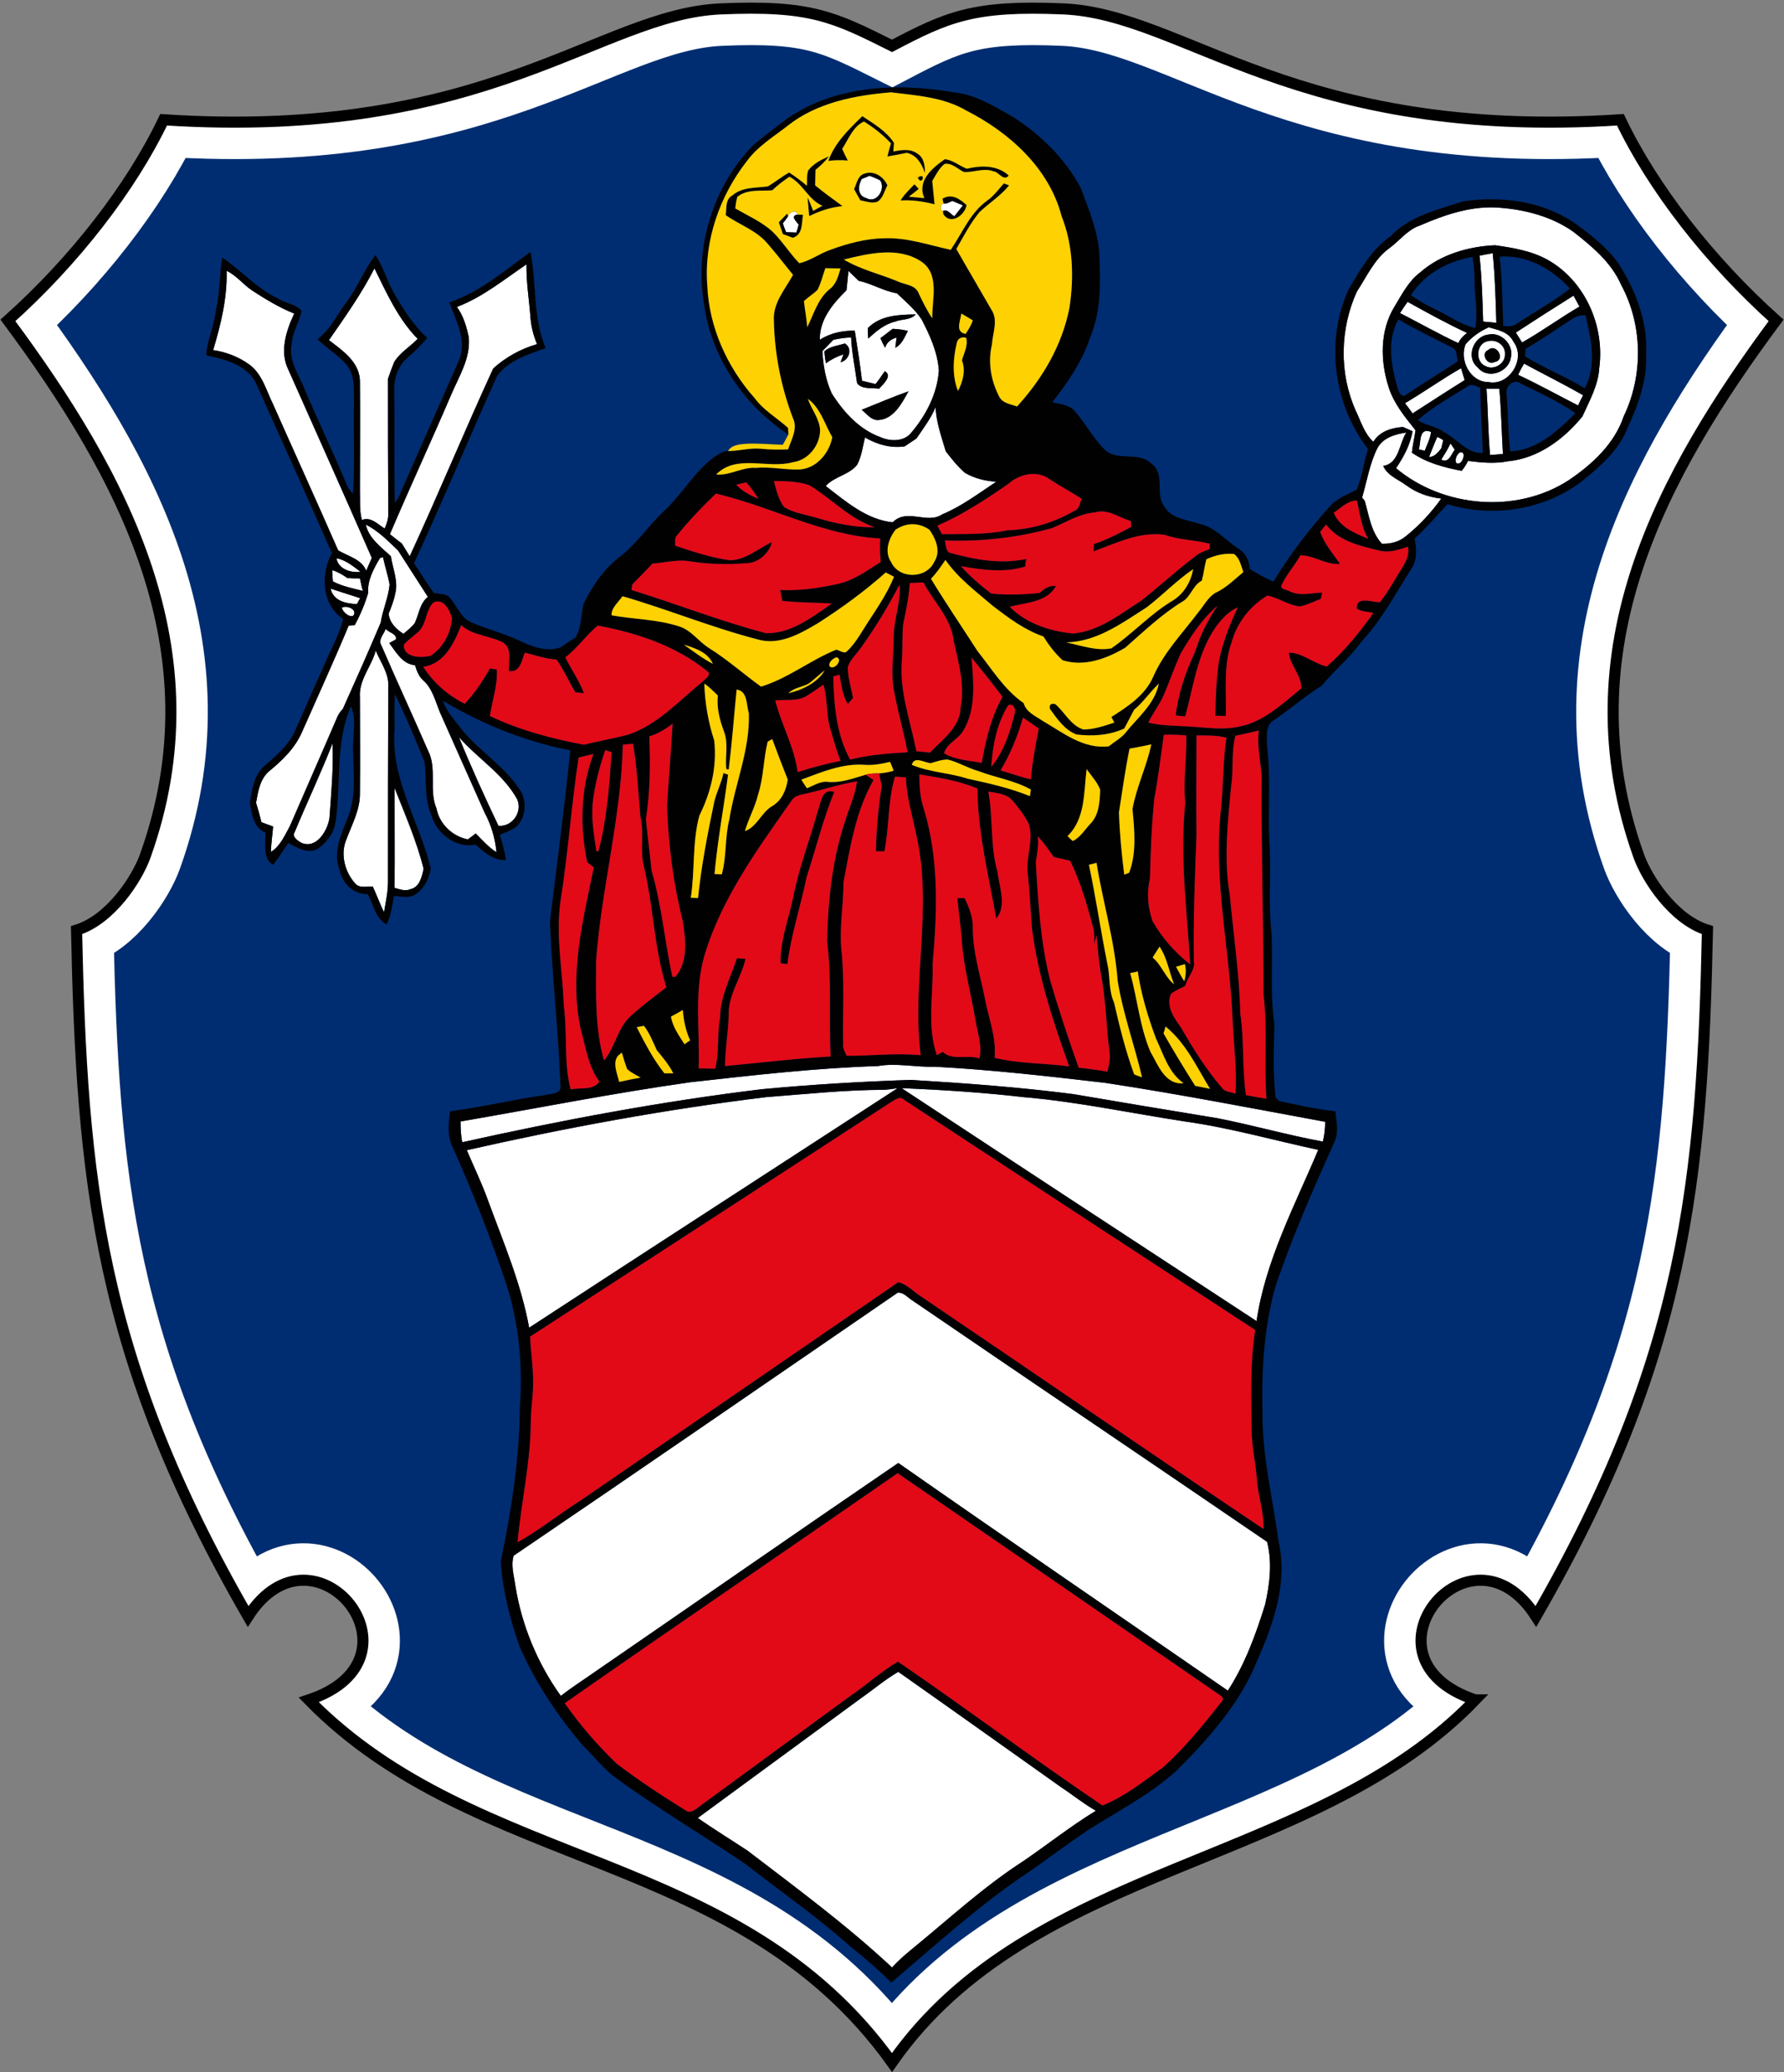 <?xml version="1.0"?>
<svg xmlns="http://www.w3.org/2000/svg" height="785" width="676" xmlns:xlink="http://www.w3.org/1999/xlink" viewBox="0 0 540.8 628">
<rect x="0" y="0" width="540.8" height="628" fill="#808080" stroke="none"/>
<defs>
<clipPath id="b" clipPathUnits="userSpaceOnUse">
<use xlink:href="#a"/>
</clipPath>
</defs>
<use clip-path="url(#b)" xlink:href="#a" stroke="#fff" stroke-width="22.4" fill="#002d71"/>
<g fill="#fff">
<path d="m263.6 53.27c1.1 0.44 2.2 0.85 3.2 1.38 1.8 2.52-1 7.21-4.2 5.39-2.8-0.77-2.5-3.76-1.4-5.78 0.6-0.24 1.8-0.74 2.4-0.99z"/>
<path d="m285.4 63.87c-0.4-1.06-0.2-1.81 0.6-2.22 1 0.28 1.8-0.46 2.7-0.76l3.2 1.36c-0.9 1.12-1.7 2.23-2.6 3.3-1.1-0.52-2-2.24-3.4-1.66l-0.5-0.02z"/>
<path d="m430.3 68.4c7.8-3.37 16.1-6.24 24.7-5.41 7.7 0.63 15.5 2.73 21.9 7.23 5.7 4.45 11.5 9.25 14.5 16.04 6.6 12.21 6.8 27.44 0.8 39.94-2.8 8.3-9.5 14.5-16.6 19.3-15.8 10.3-38.1 8.4-52.4-3.6 2.3-3.4 4.3-7.1 5-11.2-0.7-0.3-2.2-1-2.9-1.3-3.6 0.3-7 1.3-9 4.5-2.8-2.6-3.8-6.3-5.4-9.6-5-11.3-4.7-24.64 0.4-35.89 3-4.56 5.3-9.85 9.8-13.14 3.1-2.23 5.5-5.61 9.2-6.87m0.2 14.17c-3.5 2.61-5.5 6.63-7.7 10.24-4.6 7.39-4.4 16.69-1.8 24.69 1.6 4.9 4.9 8.9 8.1 12.9-0.3 2.3-0.9 4.5-1.1 6.8 4.5 3.1 9.8 4.5 15.1 5.5 0.7-0.9 1.4-1.9 1.9-3 4 0.5 8.1 0.9 12.2 0.1 9.1-0.9 16.9-6.7 22.5-13.6 2.1-4.7 4.8-9.4 5.1-14.7 1.7-12.67-4.3-26.29-15.5-32.67-4.9-2.77-10.6-3.73-16.1-4.5-8.1 0.36-16.5 2.79-22.7 8.24z"/>
<path d="m238.9 65.53c0.4-1.35 2.6-2.11 2.8-0.48-2.2 0.39-0.3 2.09 0.4 3-0.1 0.61-0.5 1.83-0.7 2.43-0.8-0.03-2.4-0.08-3.1-0.11-0.4-0.9-0.7-1.8-1-2.69 0.6-0.7 1.1-1.42 1.6-2.15z"/>
<path d="m448.5 77.48c1-0.19 3-0.56 4-0.75 0.7 7.02 0.9 14.06 1.1 21.1-1-0.09-3-0.28-4-0.37-0.2-6.66-0.4-13.34-1.1-19.98z"/>
<path d="m138.5 93.03c7.8-2.96 14.3-8.31 21.1-12.91-0.1 5.38 0.8 10.7 1.2 16.04 0.2 2.8 0.9 5.54 2 8.14-4.9 1.4-9.6 4-13.3 7.4-8.7 18.9-16.6 38.1-25.3 56.9l-2.4-3.9c-1.3-0.9-2.4-1.9-3.6-2.8 6-14.1 12.5-28.1 18.5-42.1 2.4-5.7 6-11.2 5.4-17.6-0.7-3.22-1.6-6.47-3.6-9.17z"/>
<path d="m68.69 82.08c2.98 1.4 5 4.13 7.71 5.95 4.07 2.65 8.25 5.19 12.78 7.01-2.42 5.16-4.52 11.56-1.75 17.06 8.45 19 16.97 38 25.27 57-0.6 1.3-1.1 2.6-1.7 3.9-1.3-3.5-5.5-4.4-8.5-6.2-6.47-14.8-13.17-29.5-19.74-44.3-2.03-4.1-3.23-9-7.03-11.9-3.25-2.4-7.12-3.9-11.12-4.5 2.34-7.75 4.29-15.82 4.08-24.02z"/>
<path d="m113.5 81.34c3.7 7.49 7.2 15.35 13.1 21.36-2.3 2.4-5.3 4.1-7.1 7-0.7 1.7-1.3 3.4-1.9 5.1 0 13.5 0 27 0.1 40.5 0.1 1.7-0.4 3.3-1.1 4.9-2.1-1.3-4.2-3.7-6.9-2.6-0.8-3-0.5-6.2-0.6-9.4 0-11 0.1-22 0-33-0.3-5.6-5.3-9-9.39-12.1 4.89-7.07 9.89-14.1 13.79-21.76z"/>
<path d="m257.2 82.12c1 1 2.1 2.01 3.1 2.98 4 0.87 7.5 3.1 11.6 3.8 2.6 2.51 5.5 4.89 7.5 7.96 2.5 4.84 4.8 9.84 5.2 15.44-0.5 7.1-3.9 13.6-8.5 19-2.2 2.6-6.3 2.5-9.2 1.2-6.4-2.3-11.2-7.6-14.8-13.3-1.8-4-2.6-8.4-2.8-12.8 1.1-1.1 2.2-2.3 3.3-3.4 1.8-0.4 3.6-0.7 5.4-0.7 0.2 4.7 1.2 9.2 1.8 13.8 1.4 2 4.6 1.4 6.7 1.7 1.1-1.3 4.2-3.9 1.7-5.3-0.9 1.3-1.8 2.7-2.8 3.9-1.4-0.3-2.8-0.7-4.1-1-0.6-5.1-1.4-10.2-2.2-15.2-3.7 0-7.4 0.7-10.6 2.8-0.1-6.21 4-10.98 8.1-15.05 0.2-1.94 0.4-3.88 0.6-5.83m5.9 17.3c0 0.78 0 2.38 0.1 3.18 2.4-2.2 4.9-4.36 8.2-5.14 2-0.83 4.6-0.36 6.2-2.17-5.1 0.07-10.7 0.26-14.5 4.13m7.5 0.24c-1.2 0.94-2.5 1.94-3.7 2.84 0.4 1 0.9 2 1.4 2.9 0.5-1.6 1.7-2.6 3.5-3.1-0.1 0.8-0.3 2.3-0.4 3.1 2-1 2.8-3.2 3.8-5.1-1.5-0.41-3.1-0.56-4.6-0.64m-20.7 6.84c0.1 1.2 0.2 2.4 0.5 3.6 1.6-1.2 3.4-2.1 5.3-2.7-0.2 0.6-0.7 1.8-0.9 2.4 2.6-0.6 3.8-4.2 1.3-5.7-2.1 0.7-4.5 0.8-6.2 2.4m11.3 17.7c1.5 1.1 2.8 3.2 5 3.1 4.7-0.2 7.2-5.1 9.2-8.7-4.8 1.7-9.4 3.7-14.2 5.6z"/>
<path d="m459.5 100.8c5.8-3.8 11.6-7.5 17.5-11.2 0.6 1.1 1.2 2.21 1.8 3.32-5.9 3.45-11.4 7.48-17.4 10.88-0.4-0.7-1.4-2.2-1.9-3z"/>
<path d="m424.4 94.89c0.7-1.15 1.5-2.29 2.3-3.41 5.9 3.29 11.8 6.53 18 9.42-1.1 0.9-2.1 1.8-2.6 3.1-6-2.8-11.8-6.1-17.7-9.11z"/>
<path d="m444.3 104.3c1.9-2.2 4.3-3.9 7-5.1 2.8 0.8 6.1 1.4 7.5 4.4 3.9 5.1-1.3 13.5-7.6 12.2-5.6 0-8.9-6.8-6.9-11.5m6.9-2.9c-4.6 0.5-7 7-3.2 10 2.9 3.7 9.3 1.5 10-3 1-3.8-2.9-7.9-6.8-7z"/>
<path d="m451.1 103.4c2.5-0.7 5.3 1.3 5.1 3.9 0.2 2.9-3.3 5-5.8 3.7-3.4-1.3-2.9-7.1 0.7-7.6m0 2.7c-2.4 1-0.2 4.9 2 3.6 3.5-0.6 0.5-5.9-2-3.6z"/>
<path d="m460.2 113.6c0.4-0.9 1.3-2.6 1.8-3.4 5.9 3.2 12 6.2 17.9 9.6-0.4 0.8-1.2 2.3-1.5 3.1-6.1-3.1-12-6.4-18.2-9.3z"/>
<path d="m425.9 122.2c5.8-3.4 11.2-7.3 17-10.6 0.4 1.2 0.7 2.4 1.1 3.6-5.3 3.3-10.5 6.7-15.8 10.1-0.5-0.8-1.7-2.3-2.3-3.1z"/>
<path d="m450.6 117.8h3.9c0.6 6.6 0.7 13.2 1.1 19.8-0.9 0.1-2.9 0.2-3.9 0.3-0.6-6.7-0.6-13.4-1.1-20.1z"/>
<path d="m277.8 132.9c2.1-3.1 4.4-6.1 5.8-9.5 0.2 4.6 1.8 9 3.1 13.4 1.8 2.3 3.6 4.6 5.8 6.5 2.9 1.7 6.2 2.5 9.5 2.7-5.3 3.5-10.4 7.4-16.4 9.9-4.6 3.1-10.6-2-15 2.4-7.9-0.8-14.2-6.3-20.3-11 2.6-2.9 7-3.3 9.5-6.4 1.4-2.6 1.7-5.5 2.4-8.3 3.7 2.1 7.7 3.3 12 2.7l3.6-2.4z"/>
<path d="m417.6 135.7c1.8-3.1 5.3-4.1 8.7-4.6-2.2 3.4-2.2 9.4-7 10.1 1.3 3 4.6 4.1 7 5.9 3.1 2.3 6.8 3.6 10.6 4-3 4.2-6.6 8.1-10.6 11.3-2.1 1.8-4.7 2.5-7.4 2.4-3.3-3.6-3.9-8.5-5.2-13l-0.8-1c1.5-5.1 2.3-10.4 4.7-15.1z"/>
<path d="m430.1 136.2c0.7-2.1-0.1-6.8 3.7-5.3-0.2 2-1.2 3.8-1.9 5.7-0.5-0.1-1.4-0.3-1.8-0.4z"/>
<path d="m435.7 132.4c0.6 0.3 1.2 0.6 1.8 1-0.2 0.8-0.4 1.7-0.6 2.5-1 1.2-2 2.6-3.7 2.6 0.8-2 1.6-4.1 2.5-6.1z"/>
<path d="m439.7 134.4c0.4 0.6 0.9 1.3 1.3 1.9-1.1 1.4-1.8 4.2-4.1 3 1-1.6 2-3.2 2.8-4.9z"/>
<path d="m442.4 137.2c2.5-1 0.9 4.4-1 3.1-0.3-1.2 0-2.2 1-3.1z"/>
<path d="m110.9 159c3.8 1.9 6.8 5 9.8 7.9 3 4.7 6 9.3 9 14-2.5 2-2.7 5.3-4 8-1 1.2-2.2 2.2-3.4 3.2-2.2-1.4-4.2-3.3-4.5-6.1 0.8-2 1.6-4 2-6.1 1-3.8-0.8-7.6-1.3-11.3-2.9-2.7-6.8-5.5-7.6-9.6z"/>
<path d="m102 169.2c2.8 0.5 5 2.4 7.3 4.1-2.9 0.4-6.8-0.8-7.3-4.1z"/>
<path d="m115.2 169.1 0.9-0.2c0.6 2.8 1.5 5.5 2 8.3-0.4 4-2.1 7.6-2.7 11.5-3.7 8.8-7.6 17.5-11.5 26.2-0.7 0.7-1.3 1.5-1.7 2.5-4.71 11-9.55 21.9-14.3 32.9-1.55 2.8-2.89 6.1-5.78 7.9 0.05-2.6 0.46-5.1 0.66-7.7-1.18-0.4-2.35-0.9-3.53-1.3-0.48-2-1.01-3.9-1.64-5.9 0.62-3.4 1.16-7.2 4.01-9.6 4.03-3.3 7.84-7 9.95-11.9 4.72-10.7 9.63-21.4 14.13-32.2 0.5 0 1.3-0.1 1.8-0.1 1.7-3.1 3.1-6.4 4.1-9.8-0.3-3.8 1.7-7.4 3.6-10.6z"/>
<path d="m100.7 172.8c1.7 0.5 3.2 1.4 4.6 2.4 1.3 0.1 2.5 0.1 3.8 0.1 0.2 0.9 0.6 2.9 0.9 3.8-3.1-0.8-6.3-1.4-9.1-2.9-0.1-0.9-0.2-2.5-0.2-3.4z"/>
<path d="m100.2 178.4c3 1 6 1.9 9 2.9-0.3 0.4-0.8 1.4-1 1.8-3.4-0.2-7.1-0.9-8-4.7z"/>
<path d="m103.6 184.2c1.4-0.9 4.9 0.5 3.5 2.4-1.4 0.6-3.2-1.2-3.5-2.4z"/>
<path d="m116.9 190.6c0.9 1.1 3.5 1.5 3.1 3.2-0.5 0.3-1.5 0.8-2 1.1 2.1 2.8 4 6.4 7.8 6.7 0.5 1.6 1.1 3.4 2.5 4.6 2.8 2.5 3.7 6.4 5.1 9.8l13.5 30.3c2 3.7 3.2 7.8 3.6 12-2.4-1.5-4.3-3.7-6.3-5.7-0.6 0.5-1.8 1.4-2.4 1.8-4.6-0.9-8.6-4.6-9.5-9.4-2.4-5.6 0.3-12.1-2.6-17.6-4.6-10.6-9.5-21.1-14.1-31.8-1.1-1.7 0.8-3.4 1.3-5z"/>
<path d="m109.1 211.4c-0.4-5.3 3.5-9.4 4.8-14.2 1.5 3.6 4.1 7 3.8 11.1-0.1 19.7-0.1 39.3-0.1 59 0 3.1-0.7 6.2-1.2 9.2-1.2-2.5-2.2-5.2-3.4-7.8-1.8-0.1-4 0.6-5.3-0.9-3.2-3.5-4.6-9-2.7-13.4 1.7-4.6 4.2-9 4.1-14.1 0.1-9.6 0-19.3 0-28.9z"/>
<path d="m139.1 223.4c5.7 6.5 13.5 11.2 17.7 18.9 1.6 3.9-1.5 8.3-5.7 8-4.2-8.8-8.3-17.8-12-26.9z"/>
<path d="m100.8 225.3c0.3 7.6-0.4 15.1-0.93 22.6-0.57 3.9-4.02 9.6-8.61 7.5-0.99-0.6-2.89-1.8-1.94-3.2 3.73-9 7.92-17.8 11.48-26.9z"/>
<path d="m119.6 238.8c3.2 8.1 6.7 16.1 8.8 24.5-0.5 2.4-1.2 5.6-4 6.2-1.6 0.7-3.3 0-4.8-0.4 0.1-10.1 0-20.2 0-30.3z"/>
<path d="m187.5 319.8l0.2-0.1-0.2 0.1z"/>
<path d="m209.3 328c18.9-2.1 37.8-4.3 56.8-4.9 5.7-1 11.4 0.4 17.1 0.2 17.3 0.9 34.6 2.9 51.9 4.9 22.3 3.4 44.4 7.7 66.6 11.8 0 2-0.2 4-0.7 6-10.8-2-21.3-5-32-7.1-14.6-2.4-29.1-4.8-43.7-7.3-16.3-2.1-32.7-3.3-49.2-4.3-15 0.5-30 1.4-45 2.8-30.6 3.7-60.9 9.4-91 16.1-0.4-2.1-0.5-4.2-0.5-6.3 23.2-4 46.3-8.6 69.7-11.9z"/>
<path d="m268.2 330.3c1.3-0.1 2.6-0.3 3.9-0.5-37.2 24.2-74.5 48.3-111.7 72.6-2.4-13.2-7.7-25.6-12.3-38.1-1.9-5.4-4.4-10.5-6.6-15.7 30-6.8 60.3-12.4 90.9-16.1 11.9-0.9 23.8-2.2 35.8-2.2z"/>
<path d="m273.3 329.8c12.3 0.5 24.6 1.3 36.8 2.7 16.5 1.4 32.7 4.9 49.1 7.4 13.6 1.9 26.9 5.7 40.4 8.6-7.1 16.9-16 33.5-18.7 51.9-35.9-23.5-71.8-47-107.6-70.6z"/>
<path d="m155.7 471.5c38.9-26.4 77.6-53.1 116.4-79.7 1.9-0.2 3.1 1.6 4.7 2.5 35.7 24.4 71.6 48.6 107.3 73 1.6 6.3 0.8 12.8-0.6 19-2.8 9-6.1 18.1-11.3 26.1-33.3-23-66.7-45.8-99.9-69-30.8 21-61.4 42.3-92.1 63.4-3.4 2.4-6.9 4.6-10.2 7.2-7.1-9.9-11.9-21.5-13.8-33.5-0.4-3-1.4-6-0.5-9z"/>
<path d="m260.7 514.9c3.9-2.7 7.5-5.8 11.6-8.2 16.5 11.6 32.9 23.3 49.4 35 3.5 2.3 6.8 5 10.5 7.1-7.7 4.7-14.7 10.3-22.2 15.4-11.9 7.7-22.4 17.4-33.4 26.4-2.2 1.8-4.3 3.6-6.2 5.7-13.7-12.8-28.9-24-43.8-35.4-5-3.3-10.2-6.5-15.1-9.9 16.4-12 32.8-24.1 49.2-36.1z"/>
</g>
<g fill="#010102">
<path d="m238.1 36.33c14.7-10.52 34-11.34 51.2-8.32 6.5 0.67 12.1 4.23 17.7 7.39 8.4 5.39 15.9 12.63 20.6 21.55 2.6 6.92 5.6 13.92 5.7 21.43 0.3 7.87 0.4 16.09-2.7 23.52-2.4 7.4-6.8 13.9-11.6 20 2.3 0.6 5.1 0.7 6.8 2.7 3.3 3.7 5.6 8.3 9.2 11.8 3.9 3.5 10.2 0.3 14 4.1 4.4 3 1 9.1 3.9 12.9 2.1 3.9 7.1 4.1 10.8 5.4 4.7 1 7.7 4.9 11.6 7.4 2.3 1.3 3.4 3.8 3.6 6.3 2.3 1.4 4.7 2.7 7.1 3.8 5-8.2 10.8-15.8 17.2-22.9 2.2-2.5 5.3-3.5 8.1-5 1.6-3.9 2.1-8.2 3.4-12.3-10.4-13.4-13-32.6-6-48.16 3.5-6 7-12.23 12.8-16.32 5.8-6.11 14.3-8.09 22.1-10.6 11.4-1.68 23.7-0.1 33.4 6.36 5 3.56 10 7.44 13.6 12.44 5.2 8.12 8.9 17.6 8.4 27.38 0.4 7.8-2.3 15.3-5.5 22.2-2.6 6.9-8.3 11.9-13.9 16.4-11.4 8.8-27.2 11.2-40.8 7-3.3 3.4-6.3 7.2-10 10.4 0.6 2.9 0.9 6.2-0.8 8.9-4.9 7.7-9.2 15.9-15.5 22.6-3.4 4.8-8.1 8.5-11.8 13.1-5.1 3.2-9.6 7.1-14.6 10.5-2.7 1.6-2 5.3-2 8 1.2 9.6 0.2 19.3 0.7 28.9 0.6 9.1-0.4 18.1 0.6 27.2 0.6 9.3-0.5 18.6 0.9 27.8-0.1 7.5-0.5 15 0.4 22.5 0.3 0.2 0.8 0.7 1 1 5.7 1.2 11.4 2.5 17.1 3.1 0.3 3 1.1 6.2-0.2 9.1-6.5 14.6-13.1 29.3-18.1 44.5-3.3 12-4.1 24.6-3.8 37-0.2 13.5 3.1 26.6 4.9 39.9 2.8 12.3-1.5 24.8-6.5 36-5.2 13-14.7 23.6-24.5 33.4-8.1 7.3-17.9 12.3-27 18.1-5.7 3.9-11.3 8-16.9 12-15.2 10-28.7 22.3-42.5 34.1-3.8-3.8-7.8-7.3-12-10.6-10.1-9.1-21.3-16.8-32-25.2-12.9-8.8-26.4-16.7-39-25.9-4.1-2.8-7.1-6.9-10.6-10.3-7.7-9-14.3-19-19.1-29.9-2.9-8.2-5.1-16.9-5.7-25.7 3.2-15.5 5.7-31.2 5.8-47.1 0.9-12.4-0.3-25.1-4.1-37-4.8-14.2-10.3-28.2-16.4-41.8-1.6-3.4-1.1-7.1-0.7-10.6 9.7-1.2 19.2-3.6 28.8-4.9 1.6-0.5 4.9-0.2 4.7-2.6-0.6-16.7-2.5-33.3-3.2-49.9 2.1-17.3 4.4-34.6 6.2-52-13.6-2.6-26.7-7.9-38.6-15 0.9 3 3.1 5.3 4.9 7.7 5.3 7.1 13.3 11.6 18.2 19 2.4 3.3 2.2 8.6-0.9 11.5-1.5 1.1-3.3 1.7-5 2.4 0.8 2.5 1.5 5.1 1.9 7.7-3.7 0.1-6.6-2.3-9.2-4.7-6.1 1.2-11.9-3.4-13.5-9.1-2.2-5.1-1.3-10.7-2-16-2.8-6.9-5.7-13.9-9-20.5-0.2 3.6-0.1 7.2-0.1 10.9-1.2 14.9 7.7 28 11 42-0.5 3-2.1 6.1-4.7 7.8-2 1.3-4.4 0.5-6.5 0.5-0.5 2.9-0.9 5.9-2.2 8.6-3.4-1.9-4-6-5.7-9.2-4.4 0.1-7.8-3.3-8.6-7.5-2.1-5.4 0.7-10.9 2.6-15.9 2.7-6.8 1.5-14.2 1.5-21.3 0-4.1 1.1-8.4-0.6-12.2-4.9 11-2.9 23.4-4.7 35.1-0.5 3.4-2.77 6.3-5.6 8.2-3.07 1.4-6.06-0.5-8.71-1.9-1.54 2.2-2.92 4.5-4.59 6.6-3.26-1.7-2.21-6.7-2.35-9.8-3.67-1.4-4.07-5.7-4.75-9 0.74-3.9 1.2-8.3 4.39-11.1 3.5-3.1 7.33-6.2 9.31-10.6 2.94-6.5 5.65-13 8.64-19.4 1.88-4.9 4.76-9.4 5.96-14.6-6.49-4.3-6.87-13.6-3.4-20-7.49-17-15.12-34-22.8-51-2.62-6-9.53-7.7-15.31-8.9 0.31-4.6 2.41-8.86 2.93-13.44 1.24-5.33 1.05-10.83 1.97-16.21 5.72 3.91 10.38 9.29 16.71 12.34 2.28 1.57 5.57 1.68 7.33 3.86-0.7 3.4-2.82 6.45-2.99 9.95-1.05 4.8 1.85 8.9 3.57 13 4.14 9.8 8.79 19.4 12.89 29.2 0.4 1.3 1.2 2.3 2.1 3.2 0.6-9.1 0.1-18.2 0.3-27.4-0.1-3.8 0.4-8-1.9-11.2-2.6-3.3-6.25-5.3-9.17-8.2 3.87-2.8 5.77-7.24 8.57-10.91 3.5-4.59 5.5-10.03 9-14.58 2.4 3.66 3.6 7.87 5.7 11.65 2.8 4.83 5.8 9.63 10 13.44-2.1 2.7-4.7 4.8-7.1 7.1-2 2.4-3 5.6-2.9 8.8 0.2 11.3-0.1 22.7 0.2 34.1 0.7-0.9 1.3-1.9 1.7-3 5.9-13.4 11.8-26.8 17.7-40.1 2.6-6.2-0.9-12.04-2.9-17.67 9.3-3.09 16.8-9.62 24.6-15.28 1.9 9.67 0.7 19.94 4.6 29.15-5.3 1.9-11.2 3.7-14.7 8.4-8.5 18.9-16.5 38-25.2 56.8 2 3 3.9 6.1 6 9 1.6 0.4 3.6 0.1 4.8 1.4 2.2 2.5 3.3 6.1 6.5 7.5 4.8 2.1 9.9 3.3 14.5 5.5 3.9 1.9 8.4 3.6 12.7 2.1 1.4-1 2.9-2.1 4.4-2.9 1.9-3.1 1.7-6.8 2.5-10.3 2.7-5.5 6.3-10.8 11.3-14.5 5.1-4 8.6-9.5 13.3-13.8 5.3-5 9-11.7 14.9-16.1 1.3-0.8 2.6-1.9 4.3-1.9 3.3 0 6.6-1 9.9-0.7 2.8 0.3 5.5 0.3 8.3 0.2 1-3 3-6.3 1.5-9.4-3.6-9.4-5.6-19.5-5.8-29.54-0.4-5.36 3.4-9.55 5.8-13.96-2.6-3.18-5.1-6.46-7.8-9.56-3.4-3.97-8.5-5.62-12.6-8.54 0.3-2.07-0.2-4.77 2-5.96 3-2.63 7.1-2.23 10.8-2.75 2.2-1.35 4.2-2.93 6.4-4.21 1.9 1.22 3.7 2.56 5.4 4.03 0.1-1.55-0.1-3.18 0.4-4.66 1.6-2.07 4-3.28 6.3-4.26-1.2 1.56-2.6 2.88-4.1 4.11 0 1.56-0.1 3.12-0.1 4.69 2.7 2.22 5.5 4.2 8.3 6.28-3.6 0.35-6.9 1.45-10.1 3.04-0.2-1.89-0.3-3.79-0.5-5.69 0.5 1.02 1.3 3.07 1.7 4.09 0.7-0.38 2.1-1.15 2.8-1.54-4.3-1.86-5.9-6.72-10-8.81-1.8 1.22-3.6 2.59-5.2 4.11-3.5 0.3-7.6-0.45-10.6 2-0.3 1.16-0.5 2.33-0.6 3.51 3.8 2.19 8 4.03 11.3 7.04 3 2.95 5.2 6.59 8.1 9.55 3.4-0.75 6.1-2.93 9.4-4.05 5.2-1.92 10.8-3.43 16.4-3.5 6.9-0.27 13.4 2.05 20.1 3.49 3.5-5.06 5.9-11.26 11.1-14.94 2-1.4 3.4-3.39 5-5.18 0.4 0.15 1.2 0.44 1.6 0.59-2.6 3.22-6.1 5.38-9 8.13-2.8 3.38-4.8 7.35-7 11.15 3.5 6.18 7.1 12.22 10.6 18.34 2.2 3.21 0.4 7.1 0.2 10.6-1.3 5.4-0.3 11.1 2.3 16 1.1 1.9 3.5 2.1 5.3 2.8 7.7-8.4 13.7-18.6 15.9-29.95 1.4-9.25 1.1-18.97-2.4-27.76-3.8-14.59-15.9-25.4-28.9-31.99-6.9-4.08-15.1-4.55-22.8-5.52-10.9 0.91-22.4 3.09-31.2 10.04-4.3 3.38-9.1 6.23-12.4 10.68-8.3 10.58-13.1 24.16-12.1 37.7 0.5 12.66 6 24.9 14.4 34.3 2.7 3.7 6.8 6 10.1 9 0 0.5 0.1 1.5 0.1 2-13.5-8.9-23.5-23.5-25.6-39.66-2.9-17.04 2.7-35.35 14.7-47.8 3.2-2.86 6.7-5.3 10-7.91m192.2 32.07c-3.7 1.26-6.1 4.64-9.2 6.87-4.5 3.29-6.8 8.58-9.8 13.14-5.1 11.25-5.4 24.59-0.4 35.89 1.6 3.3 2.6 7 5.4 9.6 2-3.2 5.4-4.2 9-4.5 0.7 0.3 2.2 1 2.9 1.3-0.7 4.1-2.7 7.8-5 11.2 14.3 12 36.6 13.9 52.4 3.6 7.1-4.8 13.8-11 16.6-19.3 6-12.5 5.8-27.73-0.8-39.94-3-6.79-8.8-11.59-14.5-16.04-6.4-4.5-14.2-6.6-21.9-7.23-8.6-0.83-16.9 2.04-24.7 5.41m-174.5 10.25c5.1 3.09 11 4.39 16.4 6.66 2.2 1.03 5.3 0.98 6.3 3.61 1.2 2.58 2.5 5.18 4.1 7.56-0.1-5.77 2.4-13.53-3.5-17.33-7-4.45-15.7-2.34-23.3-0.5m-117.3 14.38c2 2.7 2.9 5.95 3.6 9.17 0.6 6.4-3 11.9-5.4 17.6-6 14-12.5 28-18.5 42.1 1.2 0.9 2.3 1.9 3.6 2.8l2.4 3.9c8.7-18.8 16.6-38 25.3-56.9 3.7-3.4 8.4-6 13.3-7.4-1.1-2.6-1.8-5.34-2-8.14-0.4-5.34-1.3-10.66-1.2-16.04-6.8 4.6-13.3 9.95-21.1 12.91m111.7-11.75c-0.8 2.21-1.3 4.53-2.4 6.6-1.3 1.25-2.8 2.16-4.1 3.37 0.3 2.65 0.8 5.27 1 7.92 2-3.97 3.2-8.55 6.7-11.46 2.1-1.51 2.7-4.04 3.4-6.34-1.5-0.03-3-0.06-4.6-0.09m-181.5 0.8c0.21 8.2-1.74 16.27-4.08 24.02 4 0.6 7.87 2.1 11.12 4.5 3.8 2.9 5 7.8 7.03 11.9 6.57 14.8 13.27 29.5 19.74 44.3 3 1.8 7.2 2.7 8.5 6.2 0.6-1.3 1.1-2.6 1.7-3.9-8.3-19-16.82-38-25.27-57-2.77-5.5-0.67-11.9 1.75-17.06-4.53-1.82-8.71-4.36-12.78-7.01-2.71-1.82-4.73-4.55-7.71-5.95m44.81-0.74c-3.9 7.66-8.9 14.69-13.79 21.76 4.09 3.1 9.09 6.5 9.39 12.1 0.1 11 0 22 0 33 0.1 3.2-0.2 6.4 0.6 9.4 2.7-1.1 4.8 1.3 6.9 2.6 0.7-1.6 1.2-3.2 1.1-4.9-0.1-13.5-0.1-27-0.1-40.5 0.6-1.7 1.2-3.4 1.9-5.1 1.8-2.9 4.8-4.6 7.1-7-5.9-6.01-9.4-13.87-13.1-21.36m143.7 0.78c-0.2 1.95-0.4 3.89-0.6 5.83-4.1 4.07-8.2 8.84-8.1 15.05 3.2-2.1 6.9-2.8 10.6-2.8 0.8 5 1.6 10.1 2.2 15.2 1.3 0.3 2.7 0.7 4.1 1 1-1.2 1.9-2.6 2.8-3.9 2.5 1.4-0.6 4-1.7 5.3-2.1-0.3-5.3 0.3-6.7-1.7-0.6-4.6-1.6-9.1-1.8-13.8-1.8 0-3.6 0.3-5.4 0.7-1.1 1.1-2.2 2.3-3.3 3.4 0.2 4.4 1 8.8 2.8 12.8 3.6 5.7 8.4 11 14.8 13.3 2.9 1.3 7 1.4 9.2-1.2 4.6-5.4 8-11.9 8.5-19-0.4-5.6-2.7-10.6-5.2-15.44-2-3.07-4.9-5.45-7.5-7.96-4.1-0.7-7.6-2.93-11.6-3.8-1-0.97-2.1-1.98-3.1-2.98m34.2 12.9c-0.2 2.15-2 5.58 1.3 6.18 0.9-1.29 1.7-2.63 2.2-4.11-1.2-0.7-2.3-1.39-3.5-2.07m-1.4 9.08c-1.1 4.6-1.4 9.9 0.4 14.4 1.5-2.9 2.4-6.2 1.2-9.3 0.6-2.2 1.9-4.4 1.3-6.8-1.3-0.5-2.7 0.2-2.9 1.7m-45.1 16.8c1.1 3.2 3.5 6 3.7 9.4 0 4.7-3.6 9.2-8.3 9.8-7.6 2.1-17-2.6-23.2 3.7 4.2 0.4 7.9-2.3 12-2 4.4-0.4 8.7 0.6 13.1 0.5 5.2-0.2 9.2-4.9 10.1-9.8-2.3-3.9-3.6-8.9-7.4-11.6m32.9 12l-3.6 2.4c-4.3 0.6-8.3-0.6-12-2.7-0.7 2.8-1 5.7-2.4 8.3-2.5 3.1-6.9 3.5-9.5 6.4 6.1 4.7 12.4 10.2 20.3 11 4.4-4.4 10.4 0.7 15-2.4 6-2.5 11.1-6.4 16.4-9.9-3.3-0.2-6.6-1-9.5-2.7-2.2-1.9-4-4.2-5.8-6.5-1.3-4.4-2.9-8.8-3.1-13.4-1.4 3.4-3.7 6.4-5.8 9.5m139.8 2.8c-2.4 4.7-3.2 10-4.7 15.1l0.8 1c1.3 4.5 1.9 9.4 5.2 13 2.7 0.1 5.3-0.6 7.4-2.4 4-3.2 7.6-7.1 10.6-11.3-3.8-0.4-7.5-1.7-10.6-4-2.4-1.8-5.7-2.9-7-5.9 4.8-0.7 4.8-6.7 7-10.1-3.4 0.5-6.9 1.5-8.7 4.6m-112 11c-6.8 4.7-13.8 9.3-21.4 12.6 0.4 0.9 0.9 1.7 1.3 2.6 6.7-0.1 13.4 0.2 20-1.2 7.1-0.2 14-2.3 20.2-5.9 1.5-0.5 1.6-2.3 2.2-3.6-3.2-2.1-6.6-3.9-9.8-6-3.8-2.8-9.2-1.5-12.5 1.5m-82.4 0.2c1.8 2 4.2 3.2 6.7 4.3-1.1-1.8-2.3-3.5-3.7-5-0.8 0.2-2.3 0.5-3 0.7m11.4-1.1c0.7 2.7 1.4 5.6 3.1 7.9 2.8 1.7 6.2 2.2 9.4 3.1 5.8 1.8 11.9 3.1 18.1 3-7.7-2.5-13.2-8.8-20-12.8-3.4-1.1-7-1.2-10.6-1.2m-29.3 16.4c-0.9 0.8-0.6 2.1-0.6 3.2 5.4 1.8 10.8 3.6 16.5 4.4 4.9 0 8.6-3.6 12.8-5.5-0.8 3.4-4.2 6.4-7.8 6.4-5.9 0.5-12 0.3-17.9-0.7-3.5-0.4-7 0.6-10.5 0.8-2 2.1-4 4.2-6.1 6.3-0.1 0.4-0.2 1.3-0.3 1.7 13.6 4.2 27 9.5 40.8 13.1 7.6 0.2 14-4.9 20-9-5-0.3-10.1-0.2-15.1-0.8-0.1-0.9-0.5-2.5-0.6-3.3 6 0.3 12-0.6 17.8-1.9 4.7-1.1 8.7-4.1 12.7-6.6-0.3-2.4-0.3-4.8-0.2-7.1-17.4-0.9-33-9.7-49.8-13.6-4.1 4-8.1 8.1-11.7 12.6m199-6.8c1.8 4.4 6.4 6.2 10.5 7.9-2.2-3.5-2.5-7.7-3.5-11.6-2.8 0-4.8 2.3-7 3.7m-72.4-0.1c-4.7 0.4-8.6 2.9-12.8 4.7-10.6 3-21.7 4.2-32.7 3.8 0.4 1.3 0.2 2.9 1.4 3.7 7.6 2.1 15.5 3.6 23.3 1.9-0.1 0.6-0.3 1.8-0.3 2.3-6.4 2-13.1 1-19.5-0.1 2.8 3.1 5.9 5.8 9.2 8.3 4.9 0.5 9.8 0.3 14.7-0.2 1.3-1.3 2.9-2.3 4.9-2.1-2.7 5-9.2 5-14 6.3 5 5.1 12.2 7.4 19.1 8.1 7.9-0.6 14.3-5.9 20.7-9.9 5.8-4.6 11.2-9.6 17.1-14 1.2-0.8 2.5-1.2 3.7-1.7v-1.6c-4.5-1.2-9.2-1.1-13.6-2.7-7.6-1.1-14.7 2.5-21.6 5 0-0.5 0.1-1.6 0.1-2.2 3.9-1.3 7.6-3.2 11.3-5.2 0-0.4-0.1-1.3-0.1-1.8-3.6-1-7-3.8-10.9-2.6m-221 3.7c0.8 4.1 4.7 6.9 7.6 9.6 0.5 3.7 2.3 7.5 1.3 11.3-0.4 2.1-1.2 4.1-2 6.1 0.3 2.8 2.3 4.7 4.5 6.1 1.2-1 2.4-2 3.4-3.2 1.3-2.7 1.5-6 4-8-3-4.7-6-9.3-9-14-3-2.9-6-6-9.8-7.9m160.5 1.6c-2 2.7-3.4 6.6-1.3 9.7 2.4 5.3 10.7 5.2 13.1 0 2.1-3.2 0.5-6.9-1.4-9.7-3.2-2.3-7.1-2.3-10.4 0m128.8 0.6c1.3 3.7 3.9 6.6 6 9.7-4.2 0.4-7.8-2.6-12-2.6-1.7 3.1-4.2 5.8-5.7 9-0.6 1.4 1.8 1.4 2.6 2 3.1 1.4 6.5 0.4 9.7 0.3-0.1 0.4-0.3 1.4-0.4 1.9-2.1 0.8-4.2 1.9-6.4 2.3-3.5-0.4-6.4-2.6-9.8-3.3-5.2 3.1-9.2 8.2-10.8 14-2.6 7.2-1.6 15-1.8 22.5-1.1 0-2.2-0.1-3.2-0.1 0.1-5.5 0.3-11.1 1.1-16.5 1.1-5.7 3.3-11.1 5.7-16.3-2.7 1.1-4.7 3.4-6.5 5.7-5.7 8.1-6.9 18.1-9.4 27.3-0.8 0-2.2-0.2-2.9-0.3 0.8-6.7 3-13.2 5.9-19.3 1.5-4.9 3.8-9.6 6.8-13.9-4.7 3.9-8 9.1-11.1 14.3-2.1 4.5-3.6 9.2-5.7 13.8-1.3 2.5-3 4.8-4.2 7.3 4.5 1.1 9.3 0.9 14 1.3 4.3 0.3 8.8 0.9 13.1 0 7.7-1.3 13.5-7 19.3-11.7 0-4-3.5-7.1-3.8-10.8 4.1 0 7.5 3.3 11.5 4.2 5.4-4.7 10-10.4 14.1-16.2-1.6-0.5-3.6-0.3-5-1.4-0.2-3.9 4.7-1.8 7-1.9 2-2.5 3.6-5.2 5.2-7.9 1.6-2.8 4-5.5 3.3-8.9-2.7 0.9-5.6 1.9-8.5 1.2-5.9-1.4-12.4-2.8-16.3-7.9-0.6 0.7-1.2 1.4-1.8 2.2m-34.5 8.3c-0.6 2.2-0.8 4.4-1.4 6.5-2.8 1.4-3.3 5-6 6.4-6.3 3.9-11.6 9-17.2 13.9-5.6 3.3-12.4 5.9-19 3.8-2.3-2.1-4.2-4.6-5.8-7.2-5.8-2-10.7-5.7-15.5-9.4-5-4.3-10.4-8.3-14.2-13.8-1.4 2-2.7 4-4.4 5.7 4.5 7.4 9.4 14.6 14.1 21.9 4.4 5.5 8.1 11.7 14 15.8 0.8 2.8 3.6 3.9 5.8 5.4 6.2 3.6 12.3 8.6 20 7.7 1.6-1.3 3.6-2.4 5-4 3.7-4.7 8.9-8.7 10.2-15-2.7 2.5-4.7 5.6-7.5 7.9l-3 5.7c-4.6 2.1-9.6 2.4-14.5 1.8-3.6-1.4-5.8-4.7-8-7.7-0.3-1.3 0.2-1.8 1.6-1.5 2.9 2.5 4.6 6.4 8.5 7.7 3.2 0 6.3-1.1 9.4-2.1-0.2-0.4-0.7-1.3-0.9-1.7 4.9-3.1 10.1-6.5 12.6-12 3.2-7.5 9-13.4 13.8-19.8 1.7-2 2.9-4.5 5.1-5.8 3.3-1.5 5.8-4.1 8.5-6.3-0.7-2-1.1-4.2-2.8-5.5-2.9-0.3-5.8 0.4-8.4 1.6m-263.7-0.3c0.5 3.3 4.4 4.5 7.3 4.1-2.3-1.7-4.5-3.6-7.3-4.1m13.2-0.1c-1.9 3.2-3.9 6.8-3.6 10.6-1 3.4-2.4 6.7-4.1 9.8-0.5 0-1.3 0.1-1.8 0.1-4.5 10.8-9.41 21.5-14.13 32.2-2.11 4.9-5.92 8.6-9.95 11.9-2.85 2.4-3.39 6.2-4.01 9.6 0.63 2 1.16 3.9 1.64 5.9 1.18 0.4 2.35 0.9 3.53 1.3-0.2 2.6-0.61 5.1-0.66 7.7 2.89-1.8 4.23-5.1 5.78-7.9 4.75-11 9.59-21.9 14.3-32.9 0.4-1 1-1.8 1.7-2.5 3.9-8.7 7.8-17.4 11.5-26.2 0.6-3.9 2.3-7.5 2.7-11.5-0.5-2.8-1.4-5.5-2-8.3l-0.9 0.2m232.5 14.9c-7.5 4.8-15.2 10.5-24.5 10.7 4.5 0.9 9.1 2.7 13.7 1.8 6.5-4.5 11.9-10.5 18.8-14.6 3.3-2.1 5.3-5.6 6-9.4-5 3.4-9.2 7.8-14 11.5m-247-11.2c0 0.9 0.1 2.5 0.2 3.4 2.8 1.5 6 2.1 9.1 2.9-0.3-0.9-0.7-2.9-0.9-3.8-1.3 0-2.5 0-3.8-0.1-1.4-1-2.9-1.9-4.6-2.4m167.8 0.7c-6.4 5.7-13.4 10.8-20.6 15.4-5.4 3.2-11.7 6.8-18.2 4.9-13.9-3.6-27.2-9.1-41-13.1-1.2 1.8-3.5 3.6-3.3 5.8 6.8 1.2 13.8 1.2 20.3 3.3 3.8 1.1 6 4.6 9.2 6.6 5.6 3.5 10.5 7.9 15.8 11.7 8.2-2.5 14.9-8 22.8-11.2 1 0.2 1.9 1 2.9 0.8 2.2-1.9 3.8-4.5 5.3-6.9 3.3-5.3 7-10.2 9.3-16-0.8-0.4-1.7-0.9-2.5-1.3m7.3 3.2c-0.3 4.2-1.1 8.3-2 12.4-0.4 3.7-0.1 7.4-0.4 11.1-0.8 9.4 2.6 18.4 4.4 27.5 1.4 0.1 2.7 0.2 4.1 0.4 3.8-4 9.2-7.7 9.3-13.8 1.3-6.7-0.6-13.4-2.1-20-0.7-6.9-6.1-11.9-9.2-17.8-1.4 0.1-2.8 0.2-4.1 0.2m-14.8 19.6c-1.3 1.9-3.3 3.6-4 5.9 0 3.2 1 6.2 1.6 9.3-0.4 0.5-1.2 1.4-1.6 1.9-1.6-2.7-2-5.9-2.5-8.9-0.5 0.1-1.4 0.4-1.9 0.5 0.2 8.6 0.9 17.5 5.1 25.2 5.7-1.4 11.6-1.9 17.4-2.2-1.2-6.6-3.2-13.1-4.3-19.8-0.7-4.9 0.1-9.9 0.1-14.9 0-5.5 2.2-10.6 1.8-16.1-3.5 6.6-7.3 13-11.7 19.1m-160.8-17.9c0.9 3.8 4.6 4.5 8 4.7 0.2-0.4 0.7-1.4 1-1.8-3-1-6-1.9-9-2.9m31.2 4.2c-2.4 2.3-2 6.2-4.3 8.6-1.5 1.5-3.3 2.6-4.7 4.2-0.1 4 5.4 4.1 8.2 3.3 3.8-2.5 6.1-6.9 6.4-11.4-0.7-2.4-2.5-6.1-5.6-4.7m-27.8 1.6c0.3 1.2 2.1 3 3.5 2.4 1.4-1.9-2.1-3.3-3.5-2.4m36.2 5.3c-2.1 5.4-5.1 11.7-11.5 12.6 3.1 4.8 7.5 8.7 12.6 11.2 3-3.3 5.5-6.9 7.6-10.7 0.5 0.1 1.5 0.2 2.1 0.3 0.3 4.8-1.4 9.4-2.1 14.1 9 4.3 18.8 6.9 28.5 8.7 4.5-1.1 9.1-1.9 13.6-3.1 9-3.1 15.4-10.4 22.6-16.2 0.6-0.7 2.4-1.7 1.4-2.8-9.5-7.8-21.5-11.8-33.4-14-3.5 2.9-6.1 6.8-9.8 9.6 1.7 3.7 4.2 7 5.6 10.9-0.6-0.1-1.9-0.2-2.6-0.3-2-3.3-3.5-6.8-5.7-9.9-3.3-0.2-6.4-1.3-9.6-2.1-1 2.4-1.3 6-4.8 5.6-0.3-2.8 1.1-6.7-1.7-8.6-4.1-2.2-9.2-2.1-12.8-5.3m-22.9 1.1c-0.5 1.6-2.4 3.3-1.3 5 4.6 10.7 9.5 21.2 14.1 31.8 2.9 5.5 0.2 12 2.6 17.6 0.9 4.8 4.9 8.5 9.5 9.4 0.6-0.4 1.8-1.3 2.4-1.8 2 2 3.9 4.2 6.3 5.7-0.4-4.2-1.6-8.3-3.6-12l-13.5-30.3c-1.4-3.4-2.3-7.3-5.1-9.8-1.4-1.2-2-3-2.5-4.6-3.8-0.3-5.7-3.9-7.8-6.7 0.5-0.3 1.5-0.8 2-1.1 0.4-1.7-2.2-2.1-3.1-3.2m90.4 4.8c2.9 2 5.7 4.2 8.8 5.8-1.5-3.5-5.4-4.8-8.8-5.8m-98.2 16c0 9.6 0.1 19.3 0 28.9 0.1 5.1-2.4 9.5-4.1 14.1-1.9 4.4-0.5 9.9 2.7 13.4 1.3 1.5 3.5 0.8 5.3 0.9 1.2 2.6 2.2 5.3 3.4 7.8 0.5-3 1.2-6.1 1.2-9.2 0-19.7 0-39.3 0.1-59 0.3-4.1-2.3-7.5-3.8-11.1-1.3 4.8-5.2 8.9-4.8 14.2m144.4-12.2c-1 0.4-2.5 1.5-2 2.8 1.6 1.3 4.2-2.4 2-2.8m41 0.1c0.6 7.3 1.5 15.4-2.4 22-1.4 2.7-5.1 3.9-5.9 7 3.2 2 7.6 2.2 11.4 2.9 1.2-6.9 2.8-13.8 6.3-20-3-4-6.2-8-9.4-11.9m-49.4 7.9c-2 1.1-4.4 1.2-6.1 2.9 4.2-1 8.7-3.1 11-6.9-1.7 1.2-3.2 2.8-4.9 4m-31.6 0c0.2 5.9 1.2 11.7 3 17.2 0.9 7.9-1 15.8-4.5 22.8-2.2 8.1-1.3 16.7-2.6 24.9 0.6 0 1.7 0.1 2.2 0.1 1-9.8 2.9-19.5 4.9-29.1 0.7-3 2.2-5.8 2.8-8.8 0.4 0.1 1.1 0.4 1.4 0.5-1.3 10-3.2 20-4.1 30.1 0.5 0 1.7 0.1 2.2 0.1 1.5-5.4 0.9-11.2 2.3-16.7 1.7-10.8 6.3-21.1 5.9-32.2-0.8-2.4-0.3-6.7-3.7-7.1-0.8 8-1.4 16.1-2.4 24.2l-0.7-0.1c-0.5-3.7 0.7-7.6-0.7-11.3-1.3-3.5-2.3-7.2-1.9-11-1.3-1.2-2.5-2.6-4.1-3.6m31.2 3.6c-2.8 1.9-6.4 1.1-9.7 1.5 1.9 7.4 5.8 14.1 6.8 21.7 4.3-1.4 8.6-2.5 13-3.4-1.3-3.3-2.2-6.6-3.2-10-1.2-4.3-0.7-8.8-2-13.1-1.6 1.1-3.2 2.3-4.9 3.3m60.9 3c-3.4 5.5-4.7 12.1-5.1 18.6 3.8-4.6 5.7-10.5 7.1-16.2 0.5-1.3-0.6-3.3-2-2.4m-2.3 19.7c3.1 0.9 6.1 2 9.2 2.7 0.4-5.2 1.4-10.3 2.4-15.4l-4.8-3.3c-1.6 5.6-3.8 11-6.8 16m-106.5-10.3c0.4 8.4 0.3 16.8-1 25.1 0.5 5.1 1.2 10.3 1.7 15.5 3.1 10.5 4 21.5 6.3 32.2 0.2 0 0.7 0.1 0.9 0.1 4-4.6 3.1-11.3 2.3-16.8-2.9-11.5-4.4-23.2-4.8-35 0.5-8.4 1.2-16.7 1.7-25-2.1 1.7-4.5 3.1-7.1 3.9m177.7-0.2c-1.3 5-0.5 10.2-1.3 15.3-1 10.9-2.3 22-0.4 32.9 1.1 12 2.9 24 3.2 36.1 1.2 8.1 0.5 16.4 1.7 24.6 2 0.4 4.1 0.8 6.2 1.1-0.8-10.5 0.4-21.2-0.9-31.7 0-21-0.6-42-0.6-63 0.4-5.7-1.6-11.2-0.8-16.9-2.4 0.6-4.7 1.1-7.1 1.6m-21.7-0.3c-0.9 6.5-1.7 13-2.9 19.5-0.8 8-1.1 16-1.3 24-1 4.3-0.7 8.8 0.8 13 2.9 5.1 6.8 9.5 11.4 13.1-1-16.3-3.2-32.6-1.5-49-0.7-6.8 0.5-13.6 0.3-20.4-2.3-0.2-4.6-0.3-6.8-0.2m9.9 0.2c0 10.1-0.1 20.2 0 30.3-0.5 12.7-1 25.4-0.8 38.1 0.5 2.8-2 4.8-2.6 7.5-1.4 0.7-3 1.4-4.3 2.4-1.7 3.7 0.9 7.3 3 10.2 3.7 6.5 7.7 12.8 12.6 18.5 0.9 1.1 2.6 1 3.9 1.6 0.5-7.8-0.6-15.5-0.9-23.2-0.9-20.7-5.7-41.2-3.6-62 0.9-7.5 0.6-15.2 1.8-22.7-3-0.8-6.1-0.7-9.1-0.7m-223.6 0.5c3.7 9.1 7.8 18.1 12 26.9 4.2 0.3 7.3-4.1 5.7-8-4.2-7.7-12-12.4-17.7-18.9m93.6 1.4c-1.3 5.3-1.2 10.8-2.9 16-0.9 3.8-2.9 7.3-4 11.1 3.7-1.3 5-5.7 8.3-7.6 2.9-1.7 4.2-4.8 4.7-8-1.6-4.1-3.2-8.2-4.7-12.3-0.4 0.2-1.1 0.6-1.4 0.8m-131.9 0.5c-3.56 9.1-7.75 17.9-11.48 26.9-0.95 1.4 0.95 2.6 1.94 3.2 4.59 2.1 8.04-3.6 8.61-7.5 0.53-7.5 1.23-15 0.93-22.6m88 0.4c-0.5 22.1-6.5 43.6-8.1 65.5 0 10.1-0.4 20.5 2.4 30.2 3.3-3.9 4.1-9.7 7.9-13.3 3.5-3.2 7.3-6 11-8.9-3.8-12-3.9-24.7-6.9-36.9-1.1-4.9 0.2-10-1-14.9-0.6-7.4-1-14.7-2.2-22-1.1 0.1-2.1 0.2-3.1 0.3m153.6 1.2c-1.3 6.4-2.2 12.9-3.2 19.3 0.2 6.3 0.8 12.6 1.6 18.9l1.5-0.6c2.3-6.1 1.6-12.9 1-19.3 1.2-6.7 4.3-12.9 5.7-19.6-2.2 0.5-4.4 0.9-6.6 1.3m-158.9 0.4c-1.7 4.9-3 9.9-3.7 15-0.7 5.3 0.2 10.5 1 15.7h0.6c2.6-9.8 3.3-19.9 4-30-0.5-0.2-1.5-0.5-1.9-0.7m-8.1 2.3c-2.2 14.5-3.2 29.1-5.5 43.6-1.5 10.6 0.7 21.1 1 31.6 1.2 8.4-0.1 17.2 2.1 25.4 2.9-0.7 6.8 0.4 8.7-2.4-3.4-4.6-4.1-10.3-5.6-15.6-3.7-16.5 0.6-33.2 3.9-49.3l-2-1.6c-2.3-10.9-2-22.4 1.9-32.8-1.5 0.4-3 0.7-4.5 1.1m101 2.2c5.4 2.3 11.4 2.4 16.9 4.2 6.4 1.4 12.8 2.8 18.9 5.3 0.1-0.5 0.2-1.5 0.3-2-5-2.8-10.7-3.6-15.9-5.6-3.2-0.9-6.1-2.7-9.3-3.5-1.8 0-3.5 0.6-5.1 1.1-2-0.1-5-2.3-5.8 0.5m-33.5 4.5c0.6 0.9 1.1 1.7 1.7 2.6 2.1-0.8 4.2-2.3 6.6-1.9 3.8 0.3 7.4-1.1 10.9-2.1l0.3-0.1c0.8 0.5 1.6 1.1 2.4 1.6-5.4 9.5-7.1 20.4-9.1 31 0 6.6-1.2 13.2-0.7 19.9 1.1 9.6 0.4 19.3 0.6 29-0.2 1.4 0.5 2.5 1.1 3.7 7.5 0 14.9-0.9 22.4-0.2-2.8-22.1 3.7-44.6-1.3-66.6-1.2-5.9-3-11.6-3.2-17.6-1.1-0.1-2.2-0.1-3.3-0.2-2.2 7.4-1.7 15.2-3.2 22.6h-2.6c0.2-6.6 0.7-13.2 1.8-19.8-0.3-1.3-0.6-2.5-0.8-3.8 1.5-0.1 3-0.4 4.4-0.8-0.3-0.9-0.7-1.8-1.1-2.7-2.5 0.6-5.1 1.1-7.7 0.9-6.7-0.5-13 2.2-19.2 4.5m86.5-3.2c-0.9 6.9-0.3 15-5.8 20.3 0.4 0.4 1.2 1.2 1.6 1.5 2.3-1.1 3.6-3.4 5.3-5.2 2.7-2.7 2.9-6.8 3-10.4-0.9-2.3-2.7-4.2-4.1-6.2m-49.3 12.2c4.6 15.2 4 31.3 2.6 47 0.3 9.1-1.8 18.6 1.3 27.5 0.4-0.2 1.3-0.7 1.8-1 2.9 2.8 7.5 0.7 11.1 2 0.9-3.9-0.6-7.8-1.2-11.6-1.4-8.3-3.7-16.5-4.2-24.9-0.3-4-0.9-8-1.3-12.1h2.2c1.4 2.8 2.6 5.9 2.5 9.2 0 7.1 2.2 14 3.6 20.9 1.1 6.1 3.6 12 3 18.3 7.4 1.8 15.1 1.6 22.6 2.6-4.9-13.7-9.5-27.6-11.3-42-0.4-5.6-0.7-11.3-1.3-16.9-0.5-4.9 2-9.9 0.3-14.7-1.3-2.6-3.1-4.9-5-7.1-1.8-2-4.7-2.1-7.2-2.6 1.5 8 0.5 16.5 2.8 24.4 0.5 4.6 2.9 10.2-0.4 14.1-2.3-13-5.6-26-5.7-39.4-5.6-2.4-11.6-3.3-17.6-4.3 0 3.6 0.2 7.2 1.4 10.6m-36.1-4.7c-1.4 0.3-2.9 0.6-3.8 1.7-10.3 14.7-21.3 29.6-26.6 47.1-3.3 11.2-1.4 22.9-1.8 34.4 1.7 0 3.3 0.1 5 0.1 1.3-5.1 0.5-10.4 1.5-15.6 0-6.3 3.2-12 5.1-17.9 0.6 0.1 1.9 0.2 2.6 0.2-1.3 5.8-5.2 10.8-5.1 16.8-0.1 5.3-1.1 10.5-1.1 15.7 10.7-1 21.3-2.3 32-2.9-0.6-11.7 0.4-23.4-1.1-35 0.3-12.4 1.6-24.9 5.6-36.7 1.2-3.9 3-7.7 3.5-11.7-5.3 0.9-10.5 2.6-15.8 3.8m-124.4-1.8c0 10.1 0.1 20.2 0 30.3 1.5 0.4 3.2 1.1 4.8 0.4 2.8-0.6 3.5-3.8 4-6.2-2.1-8.4-5.6-16.4-8.8-24.5m195 14.7c0.3 2.6-0.2 5.2-0.6 7.8 0.7 12.1 1.4 24.3 4.4 36 2.6 8.9 5.5 17.6 8.6 26.3 2.9 0.3 5.8 0.7 8.7 1.2 0.4-1.8 0.9-3.6 0.7-5.5-1-7.3-1.1-14.7-2.3-22-0.9-4.6-1.3-9.3-1.7-13.9-0.2 0.9-0.5 1.8-0.7 2.8 0-1.6 0.1-3.3-0.3-4.9-1.8-6.9-3.8-13.9-7-20.4-1.6-0.4-3.2-0.8-4.9-1.1-1.6-2.1-3-4.4-4.9-6.3m15.5 8.6c2.1 10 3.6 20.1 5.6 30.1 0.9 3.8 0.3 7.9 2 11.6 1.7 7.4 3.5 14.7 6.1 21.8 0.6 0.3 1.8 0.7 2.4 0.9-2.3-9.8-5.8-19.3-7.4-29.3-0.9-12.1-4.5-23.8-6.4-35.7-0.7 0.2-1.5 0.4-2.3 0.6m21.4 24.8c-0.7 1.1-1.4 2.2-2.1 3.3 2.7 2.2 3.8 6 6.5 8.1-1.5-3.8-2.1-8-4.4-11.4m5 6.1c0.8 1.5 1.6 3 2.5 4.4 0.5-1.7 0.6-3.5 0.2-5.2-0.7 0.2-2.1 0.6-2.7 0.8m-13.9 1.9c2.2 7.9 2.9 16.2 6.1 23.8 2.3 3.9 4.4 10.2 10.1 9.6-4.6-3.2-6.1-8.8-8.4-13.6-2.4-6.5-4.5-13.3-5.5-20.3-0.5 0.2-1.7 0.4-2.3 0.5m-139.2 13.2c0.5 3.2 2.5 5.8 4.1 8.4 0.4-0.3 1.3-0.9 1.7-1.2-1.3-2.9-2-6-2.2-9.2-1.2 0.7-2.4 1.4-3.6 2m-10.4 3.2c2.5 4.9 5 9.7 8.4 14h2.7c-1.3-2.6-3.2-4.8-5-7-1.2-2.6-2.2-5.2-3.9-7.4-0.5 0.1-1.6 0.3-2.2 0.4m160.3-0.2c-0.1 0.5-0.4 1.6-0.6 2.1 3.1 5.4 6.3 10.7 9.6 15.9l4.5 0.9c-4-6.6-7.4-14-13.5-18.9m-165.8 8.7c-2 2.1-0.4 5.6 0.2 8.1 2.2-0.5 4.3-0.9 6.5-1.3-1.4-0.8-2.9-1.5-4.1-2.6-0.6-1.6-1.1-3.3-1.6-5l-0.8 0.7-0.2 0.1m21.8 8.2c-23.4 3.3-46.5 7.9-69.7 11.9 0 2.1 0.1 4.2 0.5 6.3 30.1-6.7 60.4-12.4 91-16.1 15-1.4 30-2.3 45-2.8 16.5 1 32.9 2.2 49.2 4.3 14.6 2.5 29.1 4.9 43.7 7.3 10.7 2.1 21.2 5.1 32 7.1 0.5-2 0.7-4 0.7-6-22.2-4.1-44.3-8.4-66.6-11.8-17.3-2-34.6-4-51.9-4.9-5.7 0.2-11.4-1.2-17.1-0.2-19 0.6-37.9 2.8-56.8 4.9m58.9 2.3c-12 0-23.9 1.3-35.8 2.2-30.6 3.7-60.9 9.3-90.9 16.1 2.2 5.2 4.7 10.3 6.6 15.7 4.6 12.5 9.9 24.9 12.3 38.1 37.2-24.3 74.5-48.4 111.7-72.6-1.3 0.2-2.6 0.4-3.9 0.5m5.1-0.5c35.8 23.6 71.7 47.1 107.6 70.6 2.7-18.4 11.6-35 18.7-51.9-13.5-2.9-26.8-6.7-40.4-8.6-16.4-2.5-32.6-6-49.1-7.4-12.2-1.4-24.5-2.2-36.8-2.7m-3.3 4.3c-36.4 23.7-72.9 47.4-109.3 71 0.2 4.8 1 9.5 0.9 14.2 0 4-0.7 8-0.7 12-0.1 12.1-2.9 24-4 36.1 6.6-3.6 12.5-8.5 18.9-12.5 32.1-22.1 64.3-44.2 96.5-66.3 2.7 0.6 4.7 3 7 4.4 34.6 23.4 69 47.1 103.7 70.4 0.2-5.2-1.7-10.1-2-15.2-0.4-5-1.6-9.9-1.6-14.9-0.1-10.1-0.5-20.2 1.1-30.2-35.5-23.2-71-46.5-106.5-69.8-1.3-1.3-2.8 0.2-4 0.8m-114.3 137.4c-0.9 3 0.1 6 0.5 9 1.9 12 6.7 23.6 13.8 33.5 3.3-2.6 6.8-4.8 10.2-7.2 30.7-21.1 61.3-42.4 92.1-63.4 33.2 23.2 66.6 46 99.9 69 5.2-8 8.5-17.1 11.3-26.1 1.4-6.2 2.2-12.7 0.6-19-35.7-24.4-71.6-48.6-107.3-73-1.6-0.9-2.8-2.7-4.7-2.5-38.8 26.6-77.5 53.3-116.4 79.7m15.5 44.7c4.6 6.6 9.9 12.7 15.7 18.3 6.7 5.1 13.7 9.7 20.8 14.1 1.4 1.1 2.8 0.1 3.9-0.8 15.2-11.1 30.4-22.3 45.6-33.4 5.1-3.4 9.7-7.7 15-10.8 20.8 14.2 41.1 29.5 62 43.6 6.7-2.7 12.5-7.3 18.4-11.6 6.7-6 12.3-13 17.9-20.1 0.4-0.7 0.1-1.3-0.8-1.8-32.5-22.4-65-44.8-97.6-67.2-33.6 23.3-67.4 46.3-100.9 69.7m89.5-1.3c-16.4 12-32.8 24.1-49.2 36.1 4.9 3.4 10.1 6.6 15.1 9.9 14.9 11.4 30.1 22.6 43.8 35.4 1.9-2.1 4-3.9 6.2-5.7 11-9 21.5-18.7 33.4-26.4 7.5-5.1 14.5-10.7 22.2-15.4-3.7-2.1-7-4.8-10.5-7.1-16.5-11.7-32.9-23.4-49.4-35-4.1 2.4-7.7 5.5-11.6 8.2z"/>
<path d="m261.4 35.21c3.5 2.32 7.3 4.53 9.6 8.1 0 0.65-0.2 1.95-0.2 2.6 2.4-0.43 5.1-0.97 7.3 0.66 2 1.19 2.3 3.73 2.3 5.87-1-2.71-2.4-5.41-5.5-6.12-1.9 0.4-3.9 0.75-5.9 1.11 0.3-1.33 0.7-2.65 1.1-3.97-2.4-2.56-5.2-4.77-8.2-6.63-3.3 1.45-4.7 5.39-6.6 8.29 0.5 1.18 1.1 2.36 1.7 3.53-2-0.17-4-0.13-5.9 0.1 2-5.54 6.2-9.54 10.3-13.54z"/>
<path d="m280.2 60.05c-2.3-5.23 2.4-9.14 6.2-11.8 2.5 0.26 4.4 2.03 6.7 2.89 4.3-1.03 9.2-1.15 12.7 2.06-1.6 1.95-3-1.17-4.7-1.29-3-1.11-5.9 0.41-8.9 0.22-1.9-0.89-3.7-2.87-5.9-2.43-1.7 1.37-2.6 3.38-3.7 5.15 0.2 2.36 0.5 4.71 0.7 7.07-3.4-0.86-6.8-1.38-10.3-1.16 1.1-1.84 2.7-3.33 4.2-4.9 0.4 0.46 0.9 0.92 1.3 1.39-0.7 0.59-2.2 1.78-3 2.37 1.6 0.15 3.1 0.29 4.7 0.43z"/>
<path d="m258.9 57.33c0.8-1.62 1.1-4.18 3.2-4.72 2.9-0.99 5.8 0.97 6.9 3.57-0.9 1.67-1.3 3.79-2.9 4.89-1.7 0.75-3.6-0.08-5.3-0.35-0.6-1.14-1.3-2.26-1.9-3.39m4.7-4.06c-0.6 0.25-1.8 0.75-2.4 0.99-1.1 2.02-1.4 5.01 1.4 5.78 3.2 1.82 6-2.87 4.2-5.39-1-0.53-2.1-0.94-3.2-1.38z"/>
<path d="m278.2 53.82c2.8-1.83 1.2 2.81 0 0z"/>
<path d="m285.7 60.22c2.8-1.69 5.3 0.09 7.3 1.93-0.5 3.2-5 6.23-7.1 2.63v-0.89c1.4-0.58 2.3 1.14 3.4 1.66 0.9-1.07 1.7-2.18 2.6-3.3l-3.2-1.36c-0.9 0.3-1.7 1.04-2.7 0.76-0.1-0.36-0.2-1.07-0.3-1.43z"/>
<path d="m238.6 64.76c0.1 0.19 0.3 0.58 0.3 0.77-0.5 0.73-1 1.45-1.6 2.15 0.3 0.89 0.6 1.79 1 2.69 0.7 0.03 2.3 0.08 3.1 0.11 0.2-0.6 0.6-1.82 0.7-2.43-0.7-0.91-2.6-2.61-0.4-3 0.5 0.02 1.3 0.04 1.7 0.05-0.4 2.56 0 6.07-3.1 6.97l-3-1.14c-0.4-1.18-0.8-2.37-1.2-3.57 0.6-0.65 1.9-1.95 2.5-2.6z"/>
<path d="m430.5 82.57c6.2-5.45 14.6-7.88 22.7-8.24 5.5 0.77 11.2 1.73 16.1 4.5 11.2 6.38 17.2 20 15.5 32.67-0.3 5.3-3 10-5.1 14.7-5.6 6.9-13.4 12.7-22.5 13.6-4.1 0.8-8.2 0.4-12.2-0.1-0.5 1.1-1.2 2.1-1.9 3-5.3-1-10.6-2.4-15.1-5.5 0.2-2.3 0.8-4.5 1.1-6.8-3.2-4-6.5-8-8.1-12.9-2.6-8-2.8-17.3 1.8-24.69 2.2-3.61 4.2-7.63 7.7-10.24m18-5.09c0.7 6.64 0.9 13.32 1.1 19.98 1 0.09 3 0.28 4 0.37-0.2-7.04-0.4-14.08-1.1-21.1-1 0.19-3 0.56-4 0.75m6.1 0.31c0.8 6.97 0.8 13.99 1.1 20.99 1.4 0.14 3 0.25 4.2-0.76 5.3-3.5 11-6.58 16-10.56-5.4-5.94-13.1-10.34-21.3-9.67m-26.9 11.68c2.5 1.75 5.1 3.21 7.8 4.49 3.9 1.83 7.4 4.49 11.7 5.44 0.9-4.66-0.2-9.34-0.2-14.02 0-2.52-0.2-5.04-0.6-7.52-7.4 1.24-14.6 5.13-18.7 11.61m31.8 11.33c0.5 0.8 1.5 2.3 1.9 3 6-3.4 11.5-7.43 17.4-10.88-0.6-1.11-1.2-2.22-1.8-3.32-5.9 3.7-11.7 7.4-17.5 11.2m-35.1-5.91c5.9 3.01 11.7 6.31 17.7 9.11 0.5-1.3 1.5-2.2 2.6-3.1-6.2-2.89-12.1-6.13-18-9.42-0.8 1.12-1.6 2.26-2.3 3.41m52.1 1.83c-4.6 3.04-9.2 6.18-14 8.98-0.1 0.5-0.1 1.7-0.2 2.3 5.8 3.6 12.3 6.1 18.1 9.7 3.7-6.9 2-15 0.2-22.18-1.4 0.01-2.9 0.31-4.1 1.2m-52.8 20.98c0.3 1.2 1.2 3 2.6 1.9 5.2-3.5 10.5-6.7 15.6-10.1-0.4-1.4-0.1-3.5-1.8-4.2-5.4-2.8-10.9-5.39-16.2-8.5-3.6 6.4-2.2 14.2-0.2 20.9m20.6-13.4c-2 4.7 1.3 11.5 6.9 11.5 6.3 1.3 11.5-7.1 7.6-12.2-1.4-3-4.7-3.6-7.5-4.4-2.7 1.2-5.1 2.9-7 5.1m15.9 9.3c6.2 2.9 12.1 6.2 18.2 9.3 0.3-0.8 1.1-2.3 1.5-3.1-5.9-3.4-12-6.4-17.9-9.6-0.5 0.8-1.4 2.5-1.8 3.4m-34.3 8.6c0.6 0.8 1.8 2.3 2.3 3.1 5.3-3.4 10.5-6.8 15.8-10.1-0.4-1.2-0.7-2.4-1.1-3.6-5.8 3.3-11.2 7.2-17 10.6m19-5.1c-5.1 3.3-10.5 6.1-15.1 10.2 2.3 1.7 5.5 1.8 7.8 3.6 4.1 2 7 6.6 11.9 6.4-0.2-6.6-0.7-13.2-0.8-19.8-1.3-0.4-2.6-1.4-3.8-0.4m11.8 2.2c0.5 5.8 0.4 11.7 1.1 17.5 8.1-0.3 14.4-6.2 19.8-11.6-5.2-3.5-10.9-6.2-16.5-8.9-2.1-1.7-4.8 0.7-4.4 3m-6.1-1.5c0.5 6.7 0.5 13.4 1.1 20.1 1-0.1 3-0.2 3.9-0.3-0.4-6.6-0.5-13.2-1.1-19.8h-3.9m-20.5 18.4c0.4 0.1 1.3 0.3 1.8 0.4 0.7-1.9 1.7-3.7 1.9-5.7-3.8-1.5-3 3.2-3.7 5.3m5.6-3.8c-0.9 2-1.7 4.1-2.5 6.1 1.7 0 2.7-1.4 3.7-2.6 0.2-0.8 0.4-1.7 0.6-2.5-0.6-0.4-1.2-0.7-1.8-1m4 2c-0.8 1.7-1.8 3.3-2.8 4.9 2.3 1.2 3-1.6 4.1-3-0.4-0.6-0.9-1.3-1.3-1.9m2.7 2.8c-1 0.9-1.3 1.9-1 3.1 1.9 1.3 3.5-4.1 1-3.1z"/>
<path d="m263.1 99.42c3.8-3.87 9.4-4.06 14.5-4.13-1.6 1.81-4.2 1.34-6.2 2.17-3.3 0.78-5.8 2.94-8.2 5.14-0.1-0.8-0.1-2.4-0.1-3.18z"/>
<path d="m270.6 99.66c1.5 0.08 3.1 0.23 4.6 0.64-1 1.9-1.8 4.1-3.8 5.1 0.1-0.8 0.3-2.3 0.4-3.1-1.8 0.5-3 1.5-3.5 3.1-0.5-0.9-1-1.9-1.4-2.9 1.2-0.9 2.5-1.9 3.7-2.84z"/>
<path d="m451.2 101.4c3.9-0.9 7.8 3.2 6.8 7-0.7 4.5-7.1 6.7-10 3-3.8-3-1.4-9.5 3.2-10m-0.1 2c-3.6 0.5-4.1 6.3-0.7 7.6 2.5 1.3 6-0.8 5.8-3.7 0.2-2.6-2.6-4.6-5.1-3.9z"/>
<path d="m249.9 106.5c1.7-1.6 4.1-1.7 6.2-2.4 2.5 1.5 1.3 5.1-1.3 5.7 0.2-0.6 0.7-1.8 0.9-2.4-1.9 0.6-3.7 1.5-5.3 2.7-0.3-1.2-0.4-2.4-0.5-3.6z"/>
<path d="m451.1 106.1c2.5-2.3 5.5 3 2 3.6-2.2 1.3-4.4-2.6-2-3.6z"/>
<path d="m261.2 124.2c4.8-1.9 9.4-3.9 14.2-5.6-2 3.6-4.5 8.5-9.2 8.7-2.2 0.1-3.5-2-5-3.1z"/>
<path d="m247.9 245.8c1-2.5 1.1-7 5-5.8-3.4 8.4-5.6 17.3-8.4 25.9-1.8 8.8-4.7 17.4-5.8 26.3-0.5 0-1.5-0.2-2.1-0.3-0.1-6.8 2.4-13.2 3.8-19.7 1.7-9 5.1-17.6 7.5-26.4z"/>
</g>
<g fill="#fed102">
<path d="m238.9 38.02c8.8-6.95 20.3-9.13 31.2-10.04 7.7 0.97 15.9 1.44 22.8 5.52 13 6.59 25.1 17.4 28.9 31.99 3.5 8.79 3.8 18.51 2.4 27.76-2.2 11.35-8.2 21.55-15.9 29.95-1.8-0.7-4.2-0.9-5.3-2.8-2.6-4.9-3.6-10.6-2.3-16 0.2-3.5 2-7.39-0.2-10.6-3.5-6.12-7.1-12.16-10.6-18.34 2.2-3.8 4.2-7.77 7-11.15 2.9-2.75 6.4-4.91 9-8.13-0.4-0.15-1.2-0.44-1.6-0.59-1.6 1.79-3 3.78-5 5.18-5.2 3.68-7.6 9.88-11.1 14.94-6.7-1.44-13.2-3.76-20.1-3.49-5.6 0.07-11.2 1.58-16.4 3.5-3.3 1.12-6 3.3-9.4 4.05-2.9-2.96-5.1-6.6-8.1-9.55-3.3-3.01-7.5-4.85-11.3-7.04 0.1-1.18 0.3-2.35 0.6-3.51 3-2.45 7.1-1.7 10.6-2 1.6-1.52 3.4-2.89 5.2-4.11 4.1 2.09 5.7 6.95 10 8.81-0.7 0.39-2.1 1.16-2.8 1.54-0.4-1.02-1.2-3.07-1.7-4.09 0.2 1.9 0.3 3.8 0.5 5.69 3.2-1.59 6.5-2.69 10.1-3.04-2.8-2.08-5.6-4.06-8.3-6.28 0-1.57 0.1-3.13 0.1-4.69 1.5-1.23 2.9-2.55 4.1-4.11-2.3 0.98-4.7 2.19-6.3 4.26-0.5 1.48-0.3 3.11-0.4 4.66-1.7-1.47-3.5-2.81-5.4-4.03-2.2 1.28-4.2 2.86-6.4 4.21-3.7 0.52-7.8 0.12-10.8 2.75-2.2 1.19-1.7 3.89-2 5.96 4.1 2.92 9.2 4.57 12.6 8.54 2.7 3.1 5.2 6.38 7.8 9.56-2.4 4.41-6.2 8.6-5.8 13.96 0.2 10.04 2.2 20.14 5.8 29.54 1.5 3.1-0.5 6.4-1.5 9.4-2.8 0.1-5.5 0.1-8.3-0.2-3.3-0.3-6.6 0.7-9.9 0.7 1.1-1.9 3.4-2 5.4-2.2 3.7-0.2 7.4 0.2 11.2 0.3 0.6-1 1.1-2.1 1.7-3.1 0-0.5-0.1-1.5-0.1-2-3.3-3-7.4-5.3-10.1-9-8.4-9.4-13.9-21.64-14.4-34.3-1-13.54 3.8-27.12 12.1-37.7 3.3-4.45 8.1-7.3 12.4-10.68m22.5-2.81c-4.1 4-8.3 8-10.3 13.54 1.9-0.23 3.9-0.27 5.9-0.1-0.6-1.17-1.2-2.35-1.7-3.53 1.9-2.9 3.3-6.84 6.6-8.29 3 1.86 5.8 4.07 8.2 6.63-0.4 1.32-0.8 2.64-1.1 3.97 2-0.36 4-0.71 5.9-1.11 3.1 0.71 4.5 3.41 5.5 6.12 0-2.14-0.3-4.68-2.3-5.87-2.2-1.63-4.9-1.09-7.3-0.66 0-0.65 0.2-1.95 0.2-2.6-2.3-3.57-6.1-5.78-9.6-8.1m18.8 24.84c-1.6-0.14-3.1-0.28-4.7-0.43 0.8-0.59 2.3-1.78 3-2.37-0.4-0.47-0.9-0.93-1.3-1.39-1.5 1.57-3.1 3.06-4.2 4.9 3.5-0.22 6.9 0.3 10.3 1.16-0.2-2.36-0.5-4.71-0.7-7.07 1.1-1.77 2-3.78 3.7-5.15 2.2-0.44 4 1.54 5.9 2.43 3 0.19 5.9-1.33 8.9-0.22 1.7 0.12 3.1 3.24 4.7 1.29-3.5-3.21-8.4-3.09-12.7-2.06-2.3-0.86-4.2-2.63-6.7-2.89-3.8 2.66-8.5 6.57-6.2 11.8m-21.3-2.72c0.6 1.13 1.3 2.25 1.9 3.39 1.7 0.27 3.6 1.1 5.3 0.35 1.6-1.1 2-3.22 2.9-4.89-1.1-2.6-4-4.56-6.9-3.57-2.1 0.54-2.4 3.1-3.2 4.72m19.3-3.51c1.2 2.81 2.8-1.83 0 0m7.5 6.4c0.1 0.36 0.2 1.07 0.3 1.43-0.8 0.41-1 1.16-0.6 2.22l0.5 0.02v0.89c2.1 3.6 6.6 0.57 7.1-2.63-2-1.84-4.5-3.62-7.3-1.93m-46.8 5.31c0-0.19-0.2-0.58-0.3-0.77-0.6 0.65-1.9 1.95-2.5 2.6 0.4 1.2 0.8 2.39 1.2 3.57l3 1.14c3.1-0.9 2.7-4.41 3.1-6.97-0.4-0.01-1.2-0.03-1.7-0.05-0.2-1.63-2.4-0.87-2.8 0.48z"/>
<path d="m255.8 78.65c7.6-1.84 16.3-3.95 23.3 0.5 5.9 3.8 3.4 11.56 3.5 17.33-1.6-2.38-2.9-4.98-4.1-7.56-1-2.63-4.1-2.58-6.3-3.61-5.4-2.27-11.3-3.57-16.4-6.66z"/>
<path d="m250.2 81.28c1.6 0.03 3.1 0.06 4.6 0.09-0.7 2.3-1.3 4.83-3.4 6.34-3.5 2.91-4.7 7.49-6.7 11.46-0.2-2.65-0.7-5.27-1-7.92 1.3-1.21 2.8-2.12 4.1-3.37 1.1-2.07 1.6-4.39 2.4-6.6z"/>
<path d="m291.4 95.02c1.2 0.68 2.3 1.37 3.5 2.07-0.5 1.48-1.3 2.82-2.2 4.11-3.3-0.6-1.5-4.03-1.3-6.18z"/>
<path d="m290 104.1c0.2-1.5 1.6-2.2 2.9-1.7 0.6 2.4-0.7 4.6-1.3 6.8 1.2 3.1 0.3 6.4-1.2 9.3-1.8-4.5-1.5-9.8-0.4-14.4z"/>
<path d="m244.9 120.9c3.8 2.7 5.1 7.7 7.4 11.6-0.9 4.9-4.9 9.6-10.1 9.8-4.4 0.1-8.7-0.9-13.1-0.5-4.1-0.3-7.8 2.4-12 2 6.2-6.3 15.6-1.6 23.2-3.7 4.7-0.6 8.3-5.1 8.3-9.8-0.2-3.4-2.6-6.2-3.7-9.4z"/>
<path d="m271.4 160.6c3.3-2.3 7.2-2.3 10.4 0 1.9 2.8 3.5 6.5 1.4 9.7-2.4 5.2-10.7 5.3-13.1 0-2.1-3.1-0.7-7 1.3-9.7z"/>
<path d="m365.7 169.5c2.6-1.2 5.5-1.9 8.4-1.6 1.7 1.3 2.1 3.5 2.8 5.5-2.7 2.2-5.2 4.8-8.5 6.3-2.2 1.3-3.4 3.8-5.1 5.8-4.8 6.4-10.6 12.3-13.8 19.8-2.5 5.5-7.7 8.9-12.6 12 0.2 0.4 0.7 1.3 0.9 1.7-3.1 1-6.2 2.1-9.4 2.1-3.9-1.3-5.6-5.2-8.5-7.7-1.4-0.3-1.9 0.2-1.6 1.5 2.2 3 4.4 6.3 8 7.7 4.9 0.6 9.9 0.3 14.5-1.8l3-5.7c2.8-2.3 4.8-5.4 7.5-7.9-1.3 6.3-6.5 10.3-10.2 15-1.4 1.6-3.4 2.7-5 4-7.7 0.9-13.8-4.1-20-7.7-2.2-1.5-5-2.6-5.8-5.4-5.9-4.1-9.6-10.3-14-15.8-4.7-7.3-9.6-14.5-14.1-21.9 1.7-1.7 3-3.7 4.4-5.7 3.8 5.5 9.2 9.5 14.2 13.8 4.8 3.7 9.7 7.4 15.5 9.4 1.6 2.6 3.5 5.1 5.8 7.2 6.6 2.1 13.4-0.5 19-3.8 5.6-4.9 10.9-10 17.2-13.9 2.7-1.4 3.2-5 6-6.4 0.6-2.1 0.8-4.3 1.4-6.5z"/>
<path d="m347.7 184c4.8-3.7 9-8.1 14-11.5-0.7 3.8-2.7 7.3-6 9.4-6.9 4.1-12.3 10.1-18.8 14.6-4.6 0.9-9.2-0.9-13.7-1.8 9.3-0.2 17-5.9 24.5-10.7z"/>
<path d="m268.5 173.5c0.8 0.4 1.7 0.9 2.5 1.3-2.3 5.8-6 10.7-9.3 16-1.5 2.4-3.1 5-5.3 6.9-1 0.2-1.9-0.6-2.9-0.8-7.9 3.2-14.6 8.7-22.8 11.2-5.3-3.8-10.2-8.2-15.8-11.7-3.2-2-5.4-5.5-9.2-6.6-6.5-2.1-13.5-2.1-20.3-3.3-0.2-2.2 2.1-4 3.3-5.8 13.8 4 27.1 9.5 41 13.1 6.5 1.9 12.8-1.7 18.2-4.9 7.2-4.6 14.2-9.7 20.6-15.4z"/>
<path d="m207.3 195.4c3.4 1 7.3 2.3 8.8 5.8-3.1-1.6-5.9-3.8-8.8-5.8z"/>
<path d="m253.5 199.2c2.2 0.4-0.4 4.1-2 2.8-0.5-1.3 1-2.4 2-2.8z"/>
<path d="m245.1 207.2c1.7-1.2 3.2-2.8 4.9-4-2.3 3.8-6.8 5.9-11 6.9 1.7-1.7 4.1-1.8 6.1-2.9z"/>
<path d="m213.5 207.2c1.6 1 2.8 2.4 4.1 3.6-0.4 3.8 0.6 7.5 1.9 11 1.4 3.7 0.2 7.6 0.7 11.3l0.7 0.1c1-8.1 1.6-16.2 2.4-24.2 3.4 0.4 2.9 4.7 3.7 7.1 0.4 11.1-4.2 21.4-5.9 32.2-1.4 5.5-0.8 11.3-2.3 16.7-0.5 0-1.7-0.1-2.2-0.1 0.9-10.1 2.8-20.1 4.1-30.1-0.3-0.1-1-0.4-1.4-0.5-0.6 3-2.1 5.8-2.8 8.8-2 9.6-3.9 19.3-4.9 29.1-0.5 0-1.6-0.1-2.2-0.1 1.3-8.2 0.4-16.8 2.6-24.9 3.5-7 5.4-14.9 4.5-22.8-1.8-5.5-2.8-11.3-3-17.2z"/>
<path d="m232.7 224.8c0.3-0.2 1-0.6 1.4-0.8 1.5 4.1 3.1 8.2 4.7 12.3-0.5 3.2-1.8 6.3-4.7 8-3.3 1.9-4.6 6.3-8.3 7.6 1.1-3.8 3.1-7.3 4-11.1 1.7-5.2 1.6-10.7 2.9-16z"/>
<path d="m342.4 226.9c2.2-0.4 4.4-0.8 6.6-1.3-1.4 6.7-4.5 12.9-5.7 19.6 0.6 6.4 1.3 13.2-1 19.3l-1.5 0.6c-0.8-6.3-1.4-12.6-1.6-18.9 1-6.4 1.9-12.9 3.2-19.3z"/>
<path d="m276.4 231.8c0.8-2.8 3.8-0.6 5.8-0.5 1.6-0.5 3.3-1.1 5.1-1.1 3.2 0.8 6.1 2.6 9.3 3.5 5.2 2 10.9 2.8 15.9 5.6-0.1 0.5-0.2 1.5-0.3 2-6.1-2.5-12.5-3.9-18.9-5.3-5.5-1.8-11.5-1.9-16.9-4.2z"/>
<path d="m242.9 236.3c6.2-2.3 12.5-5 19.2-4.5 2.6 0.2 5.2-0.3 7.7-0.9 0.4 0.9 0.8 1.8 1.1 2.7-1.4 0.4-2.9 0.7-4.4 0.8-1.4 0-2.8 0-4.1 0.4l-0.3 0.1c-3.5 1-7.1 2.4-10.9 2.1-2.4-0.4-4.5 1.1-6.6 1.9-0.6-0.9-1.1-1.7-1.7-2.6z"/>
<path d="m329.4 233.1c1.4 2 3.2 3.9 4.1 6.2-0.1 3.6-0.3 7.7-3 10.4-1.7 1.8-3 4.1-5.3 5.2-0.4-0.3-1.2-1.1-1.6-1.5 5.5-5.3 4.9-13.4 5.8-20.3z"/>
<path d="m330.1 262.1c0.8-0.2 1.6-0.4 2.3-0.6 1.9 11.9 5.5 23.6 6.4 35.7 1.6 10 5.1 19.5 7.4 29.3-0.6-0.2-1.8-0.6-2.4-0.9-2.6-7.1-4.4-14.4-6.1-21.8-1.7-3.7-1.1-7.8-2-11.6-2-10-3.5-20.1-5.6-30.1z"/>
<path d="m351.5 286.9c2.3 3.4 2.9 7.6 4.4 11.4-2.7-2.1-3.8-5.9-6.5-8.1 0.7-1.1 1.4-2.2 2.1-3.3z"/>
<path d="m356.5 293c0.6-0.2 2-0.6 2.7-0.8 0.4 1.7 0.3 3.5-0.2 5.2-0.9-1.4-1.7-2.9-2.5-4.4z"/>
<path d="m342.6 294.9c0.6-0.1 1.8-0.3 2.3-0.5 1 7 3.1 13.8 5.5 20.3 2.3 4.8 3.8 10.4 8.4 13.6-5.7 0.6-7.8-5.7-10.1-9.6-3.2-7.6-3.9-15.9-6.1-23.8z"/>
<path d="m203.4 308.1c1.2-0.6 2.4-1.3 3.6-2 0.2 3.2 0.9 6.3 2.2 9.2-0.4 0.3-1.3 0.9-1.7 1.2-1.6-2.6-3.6-5.2-4.1-8.4z"/>
<path d="m193 311.3c0.6-0.1 1.7-0.3 2.2-0.4 1.7 2.2 2.7 4.8 3.9 7.4 1.8 2.2 3.7 4.4 5 7h-2.7c-3.4-4.3-5.9-9.1-8.4-14z"/>
<path d="m353.3 311.1c6.1 4.9 9.5 12.3 13.5 18.9l-4.5-0.9c-3.3-5.2-6.5-10.5-9.6-15.9 0.2-0.5 0.5-1.6 0.6-2.1z"/>
<path d="m187.7 319.7 0.8-0.7c0.5 1.7 1 3.4 1.6 5 1.2 1.1 2.7 1.8 4.1 2.6-2.2 0.4-4.3 0.8-6.5 1.3-0.6-2.5-2.2-6-0.2-8.1l0.2-0.1z"/>
</g>
<g fill="#e20a17">
<path d="m305.6 146.7c3.3-3 8.7-4.3 12.5-1.5 3.2 2.1 6.6 3.9 9.8 6-0.6 1.3-0.7 3.1-2.2 3.6-6.2 3.6-13.1 5.7-20.2 5.9-6.6 1.4-13.3 1.1-20 1.2-0.4-0.9-0.9-1.7-1.3-2.6 7.6-3.3 14.6-7.9 21.4-12.6z"/>
<path d="m223.2 146.9c0.7-0.2 2.2-0.5 3-0.7 1.4 1.5 2.6 3.2 3.7 5-2.5-1.1-4.9-2.3-6.7-4.3z"/>
<path d="m234.6 145.8c3.6 0 7.2 0.1 10.6 1.2 6.8 4 12.3 10.3 20 12.8-6.2 0.1-12.3-1.2-18.1-3-3.2-0.9-6.6-1.4-9.4-3.1-1.7-2.3-2.4-5.2-3.1-7.9z"/>
<path d="m205.3 162.2c3.6-4.5 7.6-8.6 11.7-12.6 16.8 3.9 32.4 12.7 49.8 13.6-0.1 2.3-0.1 4.7 0.2 7.1-4 2.5-8 5.5-12.7 6.6-5.8 1.3-11.8 2.2-17.8 1.9 0.1 0.8 0.5 2.4 0.6 3.3 5 0.6 10.1 0.5 15.1 0.8-6 4.1-12.4 9.2-20 9-13.8-3.6-27.2-8.9-40.8-13.1 0.1-0.4 0.2-1.3 0.3-1.7 2.1-2.1 4.1-4.2 6.1-6.3 3.5-0.2 7-1.2 10.5-0.8 5.9 1 12 1.2 17.9 0.7 3.6 0 7-3 7.8-6.4-4.2 1.9-7.9 5.5-12.8 5.5-5.7-0.8-11.1-2.6-16.5-4.4 0-1.1-0.3-2.4 0.6-3.2z"/>
<path d="m404.3 155.4c2.2-1.4 4.2-3.7 7-3.7 1 3.9 1.3 8.1 3.5 11.6-4.1-1.7-8.7-3.5-10.5-7.9z"/>
<path d="m331.9 155.3c3.9-1.2 7.3 1.6 10.9 2.6 0 0.5 0.1 1.4 0.1 1.8-3.7 2-7.4 3.9-11.3 5.2 0 0.6-0.1 1.7-0.1 2.2 6.9-2.5 14-6.1 21.6-5 4.4 1.6 9.1 1.5 13.6 2.7v1.6c-1.2 0.5-2.5 0.9-3.7 1.7-5.9 4.4-11.3 9.4-17.1 14-6.4 4-12.8 9.3-20.7 9.9-6.9-0.7-14.1-3-19.1-8.1 4.8-1.3 11.3-1.3 14-6.3-2-0.2-3.6 0.8-4.9 2.1-4.9 0.5-9.8 0.7-14.7 0.2-3.3-2.5-6.4-5.2-9.2-8.3 6.4 1.1 13.1 2.1 19.5 0.1 0-0.5 0.2-1.7 0.3-2.3-7.8 1.7-15.7 0.2-23.3-1.9-1.2-0.8-1-2.4-1.4-3.7 11 0.4 22.1-0.8 32.7-3.8 4.2-1.8 8.1-4.3 12.8-4.7z"/>
<path d="m400.2 161.2c0.6-0.8 1.2-1.5 1.8-2.2 3.9 5.1 10.4 6.5 16.3 7.9 2.9 0.7 5.8-0.3 8.5-1.2 0.7 3.4-1.7 6.1-3.3 8.9-1.6 2.7-3.2 5.4-5.2 7.9-2.3 0.1-7.2-2-7 1.9 1.4 1.1 3.4 0.9 5 1.4-4.1 5.8-8.7 11.5-14.1 16.2-4-0.9-7.4-4.2-11.5-4.2 0.3 3.7 3.8 6.8 3.8 10.8-5.8 4.7-11.6 10.4-19.3 11.7-4.3 0.9-8.8 0.3-13.1 0-4.7-0.4-9.5-0.2-14-1.3 1.2-2.5 2.9-4.8 4.2-7.3 2.1-4.6 3.6-9.3 5.7-13.8 3.1-5.2 6.4-10.4 11.1-14.3-3 4.3-5.3 9-6.8 13.9-2.9 6.1-5.1 12.6-5.9 19.3 0.7 0.1 2.1 0.3 2.9 0.3 2.5-9.2 3.7-19.2 9.4-27.3 1.8-2.3 3.8-4.6 6.5-5.7-2.4 5.2-4.6 10.6-5.7 16.3-0.8 5.4-1 11-1.1 16.5 1 0 2.1 0.1 3.2 0.1 0.2-7.5-0.8-15.3 1.8-22.5 1.6-5.8 5.6-10.9 10.8-14 3.4 0.7 6.3 2.9 9.8 3.3 2.2-0.4 4.3-1.5 6.4-2.3 0.1-0.5 0.3-1.5 0.4-1.9-3.2 0.1-6.6 1.1-9.7-0.3-0.8-0.6-3.2-0.6-2.6-2 1.5-3.2 4-5.9 5.7-9 4.2 0 7.8 3 12 2.6-2.1-3.1-4.7-6-6-9.7z"/>
<path d="m275.8 176.7c1.3 0 2.7-0.1 4.1-0.2 3.1 5.9 8.5 10.9 9.2 17.8 1.5 6.6 3.4 13.3 2.1 20-0.1 6.1-5.5 9.8-9.3 13.8-1.4-0.2-2.7-0.3-4.1-0.4-1.8-9.1-5.2-18.1-4.4-27.5 0.3-3.7 0-7.4 0.4-11.1 0.9-4.1 1.7-8.2 2-12.4z"/>
<path d="m261 196.3c4.4-6.1 8.2-12.5 11.7-19.1 0.4 5.5-1.8 10.6-1.8 16.1 0 5-0.8 10-0.1 14.9 1.1 6.7 3.1 13.2 4.3 19.8-5.8 0.3-11.7 0.8-17.4 2.2-4.2-7.7-4.9-16.6-5.1-25.2 0.5-0.1 1.4-0.4 1.9-0.5 0.5 3 0.9 6.2 2.5 8.9 0.4-0.5 1.2-1.4 1.6-1.9-0.6-3.1-1.6-6.1-1.6-9.3 0.7-2.3 2.7-4 4-5.9z"/>
<path d="m131.4 182.6c3.1-1.4 4.9 2.3 5.6 4.7-0.3 4.5-2.6 8.9-6.4 11.4-2.8 0.8-8.3 0.7-8.2-3.3 1.4-1.6 3.2-2.7 4.7-4.2 2.3-2.4 1.9-6.3 4.3-8.6z"/>
<path d="m139.8 189.5c3.6 3.2 8.7 3.1 12.8 5.3 2.8 1.9 1.4 5.8 1.7 8.6 3.5 0.4 3.8-3.2 4.8-5.6 3.2 0.8 6.3 1.9 9.6 2.1 2.2 3.1 3.7 6.6 5.7 9.9 0.7 0.1 2 0.2 2.6 0.3-1.4-3.9-3.9-7.2-5.6-10.9 3.7-2.8 6.3-6.7 9.8-9.6 11.9 2.2 23.9 6.2 33.4 14 1 1.1-0.8 2.1-1.4 2.8-7.2 5.8-13.6 13.1-22.6 16.2-4.5 1.2-9.1 2-13.6 3.1-9.7-1.8-19.5-4.4-28.5-8.7 0.7-4.7 2.4-9.3 2.1-14.1-0.6-0.1-1.6-0.2-2.1-0.3-2.1 3.8-4.6 7.4-7.6 10.7-5.1-2.5-9.5-6.4-12.6-11.2 6.4-0.9 9.4-7.2 11.5-12.6z"/>
<path d="m294.5 199.3c3.2 3.9 6.4 7.9 9.4 11.9-3.5 6.2-5.1 13.1-6.3 20-3.8-0.7-8.2-0.9-11.4-2.9 0.8-3.1 4.5-4.3 5.9-7 3.9-6.6 3-14.7 2.4-22z"/>
<path d="m244.7 210.8c1.7-1 3.3-2.2 4.9-3.3 1.3 4.3 0.8 8.8 2 13.1 1 3.4 1.9 6.7 3.2 10-4.4 0.9-8.7 2-13 3.4-1-7.6-4.9-14.3-6.8-21.7 3.3-0.4 6.9 0.4 9.7-1.5z"/>
<path d="m305.6 213.8c1.4-0.9 2.5 1.1 2 2.4-1.4 5.7-3.3 11.6-7.1 16.2 0.4-6.5 1.7-13.1 5.1-18.6z"/>
<path d="m303.3 233.5c3-5 5.2-10.4 6.8-16l4.8 3.3c-1 5.1-2 10.2-2.4 15.4-3.1-0.7-6.1-1.8-9.2-2.7z"/>
<path d="m196.8 223.2c2.6-0.8 5-2.2 7.1-3.9-0.5 8.3-1.2 16.6-1.7 25 0.4 11.8 1.9 23.5 4.8 35 0.8 5.5 1.7 12.2-2.3 16.8-0.2 0-0.7-0.1-0.9-0.1-2.3-10.7-3.2-21.7-6.3-32.2-0.5-5.2-1.2-10.4-1.7-15.5 1.3-8.3 1.4-16.7 1-25.1z"/>
<path d="m374.5 223c2.4-0.5 4.7-1 7.1-1.6-0.8 5.7 1.2 11.2 0.8 16.9 0 21 0.6 42 0.6 63 1.3 10.5 0.1 21.2 0.9 31.7-2.1-0.3-4.2-0.7-6.2-1.1-1.2-8.2-0.5-16.5-1.7-24.6-0.3-12.1-2.1-24.1-3.2-36.1-1.9-10.9-0.6-22 0.4-32.9 0.8-5.1 0-10.3 1.3-15.3z"/>
<path d="m352.8 222.7c2.2-0.1 4.5 0 6.8 0.2 0.2 6.8-1 13.6-0.3 20.4-1.7 16.4 0.5 32.7 1.5 49-4.6-3.6-8.5-8-11.4-13.1-1.5-4.2-1.8-8.7-0.8-13 0.2-8 0.5-16 1.3-24 1.2-6.5 2-13 2.9-19.5z"/>
<path d="m362.7 222.9c3 0 6.1-0.1 9.1 0.7-1.2 7.5-0.9 15.2-1.8 22.7-2.1 20.8 2.7 41.3 3.6 62 0.3 7.7 1.4 15.4 0.9 23.2-1.3-0.6-3-0.5-3.9-1.6-4.9-5.7-8.9-12-12.6-18.5-2.1-2.9-4.7-6.5-3-10.2 1.3-1 2.9-1.7 4.3-2.4 0.6-2.7 3.1-4.7 2.6-7.5-0.2-12.7 0.3-25.4 0.8-38.1-0.1-10.1 0-20.2 0-30.3z"/>
<path d="m188.8 225.7c1-0.1 2-0.2 3.1-0.3 1.2 7.3 1.6 14.6 2.2 22 1.2 4.9-0.1 10 1 14.9 3 12.2 3.1 24.9 6.9 36.9-3.7 2.9-7.5 5.7-11 8.9-3.8 3.6-4.6 9.4-7.9 13.3-2.8-9.7-2.4-20.1-2.4-30.2 1.6-21.9 7.6-43.4 8.1-65.5z"/>
<path d="m183.5 227.3c0.4 0.2 1.4 0.5 1.9 0.7-0.7 10.1-1.4 20.2-4 30h-0.6c-0.8-5.2-1.7-10.4-1-15.7 0.7-5.1 2-10.1 3.7-15z"/>
<path d="m175.4 229.6c1.5-0.4 3-0.7 4.5-1.1-3.9 10.4-4.2 21.9-1.9 32.8l2 1.6c-3.3 16.1-7.6 32.8-3.9 49.3 1.5 5.3 2.2 11 5.6 15.6-1.9 2.8-5.8 1.7-8.7 2.4-2.2-8.2-0.9-17-2.1-25.4-0.3-10.5-2.5-21-1-31.6 2.3-14.5 3.3-29.1 5.5-43.6z"/>
<path d="m262.4 234.8c1.3-0.4 2.7-0.4 4.1-0.4 0.2 1.3 0.5 2.5 0.8 3.8-1.1 6.6-1.6 13.2-1.8 19.8h2.6c1.5-7.4 1-15.2 3.2-22.6 1.1 0.1 2.2 0.1 3.3 0.2 0.2 6 2 11.7 3.2 17.6 5 22-1.5 44.5 1.3 66.6-7.5-0.7-14.9 0.2-22.4 0.2-0.6-1.2-1.3-2.3-1.1-3.7-0.2-9.7 0.5-19.4-0.6-29-0.5-6.7 0.7-13.3 0.7-19.9 2-10.6 3.7-21.5 9.1-31-0.8-0.5-1.6-1.1-2.4-1.6z"/>
<path d="m280.1 245.3c-1.2-3.4-1.4-7-1.4-10.6 6 1 12 1.9 17.6 4.3 0.1 13.4 3.4 26.4 5.7 39.4 3.3-3.9 0.9-9.5 0.4-14.1-2.3-7.9-1.3-16.4-2.8-24.4 2.5 0.5 5.4 0.6 7.2 2.6 1.9 2.2 3.7 4.5 5 7.1 1.7 4.8-0.8 9.8-0.3 14.7 0.6 5.6 0.9 11.3 1.3 16.9 1.8 14.4 6.4 28.3 11.3 42-7.5-1-15.2-0.8-22.6-2.6 0.6-6.3-1.9-12.2-3-18.3-1.4-6.9-3.6-13.8-3.6-20.9 0.1-3.3-1.1-6.4-2.5-9.2h-2.2c0.4 4.1 1 8.1 1.3 12.1 0.5 8.4 2.8 16.6 4.2 24.9 0.6 3.8 2.1 7.7 1.2 11.6-3.6-1.3-8.2 0.8-11.1-2-0.5 0.3-1.4 0.8-1.8 1-3.1-8.9-1-18.4-1.3-27.5 1.4-15.7 2-31.8-2.6-47z"/>
<path d="m244 240.6c5.3-1.2 10.5-2.9 15.8-3.8-0.5 4-2.3 7.8-3.5 11.7-4 11.8-5.3 24.3-5.6 36.7 1.5 11.6 0.5 23.3 1.1 35-10.7 0.6-21.3 1.9-32 2.9 0-5.2 1-10.4 1.1-15.7-0.1-6 3.8-11 5.1-16.8-0.7 0-2-0.1-2.6-0.2-1.9 5.9-5.1 11.6-5.1 17.9-1 5.2-0.2 10.5-1.5 15.6-1.7 0-3.3-0.1-5-0.1 0.4-11.5-1.5-23.2 1.8-34.4 5.3-17.5 16.3-32.4 26.6-47.1 0.9-1.1 2.4-1.4 3.8-1.7m3.9 5.2c-2.4 8.8-5.8 17.4-7.5 26.4-1.4 6.5-3.9 12.9-3.8 19.7 0.6 0.1 1.6 0.3 2.1 0.3 1.1-8.9 4-17.5 5.8-26.3 2.8-8.6 5-17.5 8.4-25.9-3.9-1.2-4 3.3-5 5.8z"/>
<path d="m314.6 253.5c1.9 1.9 3.3 4.2 4.9 6.3 1.7 0.3 3.3 0.7 4.9 1.1 3.2 6.5 5.2 13.5 7 20.4 0.4 1.6 0.3 3.3 0.3 4.9 0.2-1 0.5-1.9 0.7-2.8 0.4 4.6 0.8 9.3 1.7 13.9 1.2 7.3 1.3 14.7 2.3 22 0.2 1.9-0.3 3.7-0.7 5.5-2.9-0.5-5.8-0.9-8.7-1.2-3.1-8.7-6-17.4-8.6-26.3-3-11.7-3.7-23.9-4.4-36 0.4-2.6 0.9-5.2 0.6-7.8z"/>
<path d="m270 334.1c1.2-0.6 2.7-2.1 4-0.8 35.5 23.3 71 46.6 106.5 69.8-1.6 10-1.2 20.1-1.1 30.2 0 5 1.2 9.9 1.6 14.9 0.3 5.1 2.2 10 2 15.2-34.7-23.3-69.1-47-103.7-70.4-2.3-1.4-4.3-3.8-7-4.4-32.2 22.1-64.4 44.2-96.5 66.3-6.4 4-12.3 8.9-18.9 12.5 1.1-12.1 3.9-24 4-36.1 0-4 0.7-8 0.7-12 0.1-4.7-0.7-9.4-0.9-14.2 36.4-23.6 72.9-47.3 109.3-71z"/>
<path d="m171.2 516.2c33.5-23.4 67.3-46.4 100.9-69.7 32.6 22.4 65.1 44.8 97.6 67.2 0.9 0.5 1.2 1.1 0.8 1.8-5.6 7.1-11.2 14.1-17.9 20.1-5.9 4.3-11.7 8.9-18.4 11.6-20.9-14.1-41.2-29.4-62-43.6-5.3 3.1-9.9 7.4-15 10.8-15.2 11.1-30.4 22.3-45.6 33.4-1.1 0.9-2.5 1.9-3.9 0.8-7.1-4.4-14.1-9-20.8-14.1-5.8-5.6-11.1-11.7-15.7-18.3z"/>
</g>
<g stroke="#000" stroke-width="3.36" fill="none">
<path id="a" d="m447.2 515.2c-37.6-12.5-1.6-56.5 18.4-25.3 45.5-78.8 50.4-132.8 52-208-10.4-3.2-18.4-15.7-20.8-22.4-22.4-62.4 7.2-116 41.6-162.4-20.1-18-37.4-40.22-47.2-60.8-98.4 6.4-132-32-168.8-33.6-27.3-1.186-35.2 2.4-52 11.2-17.6-8.8-24.7-12.39-52-11.2-36.8 1.6-70.4 40-168.8 33.6-9.84 20.58-27.06 42.8-47.2 60.8 34.4 46.4 64 100 41.6 162.4-2.4 6.7-10.4 19.2-20.8 22.4 1.6 75.2 6.5 129.2 52 208 20-31.2 56 12.8 18.4 25.3 51.2 52.3 130.4 45.1 176.8 109.9 42.4-60.8 128-59.2 176.8-109.9z"/>
</g>
</svg>
